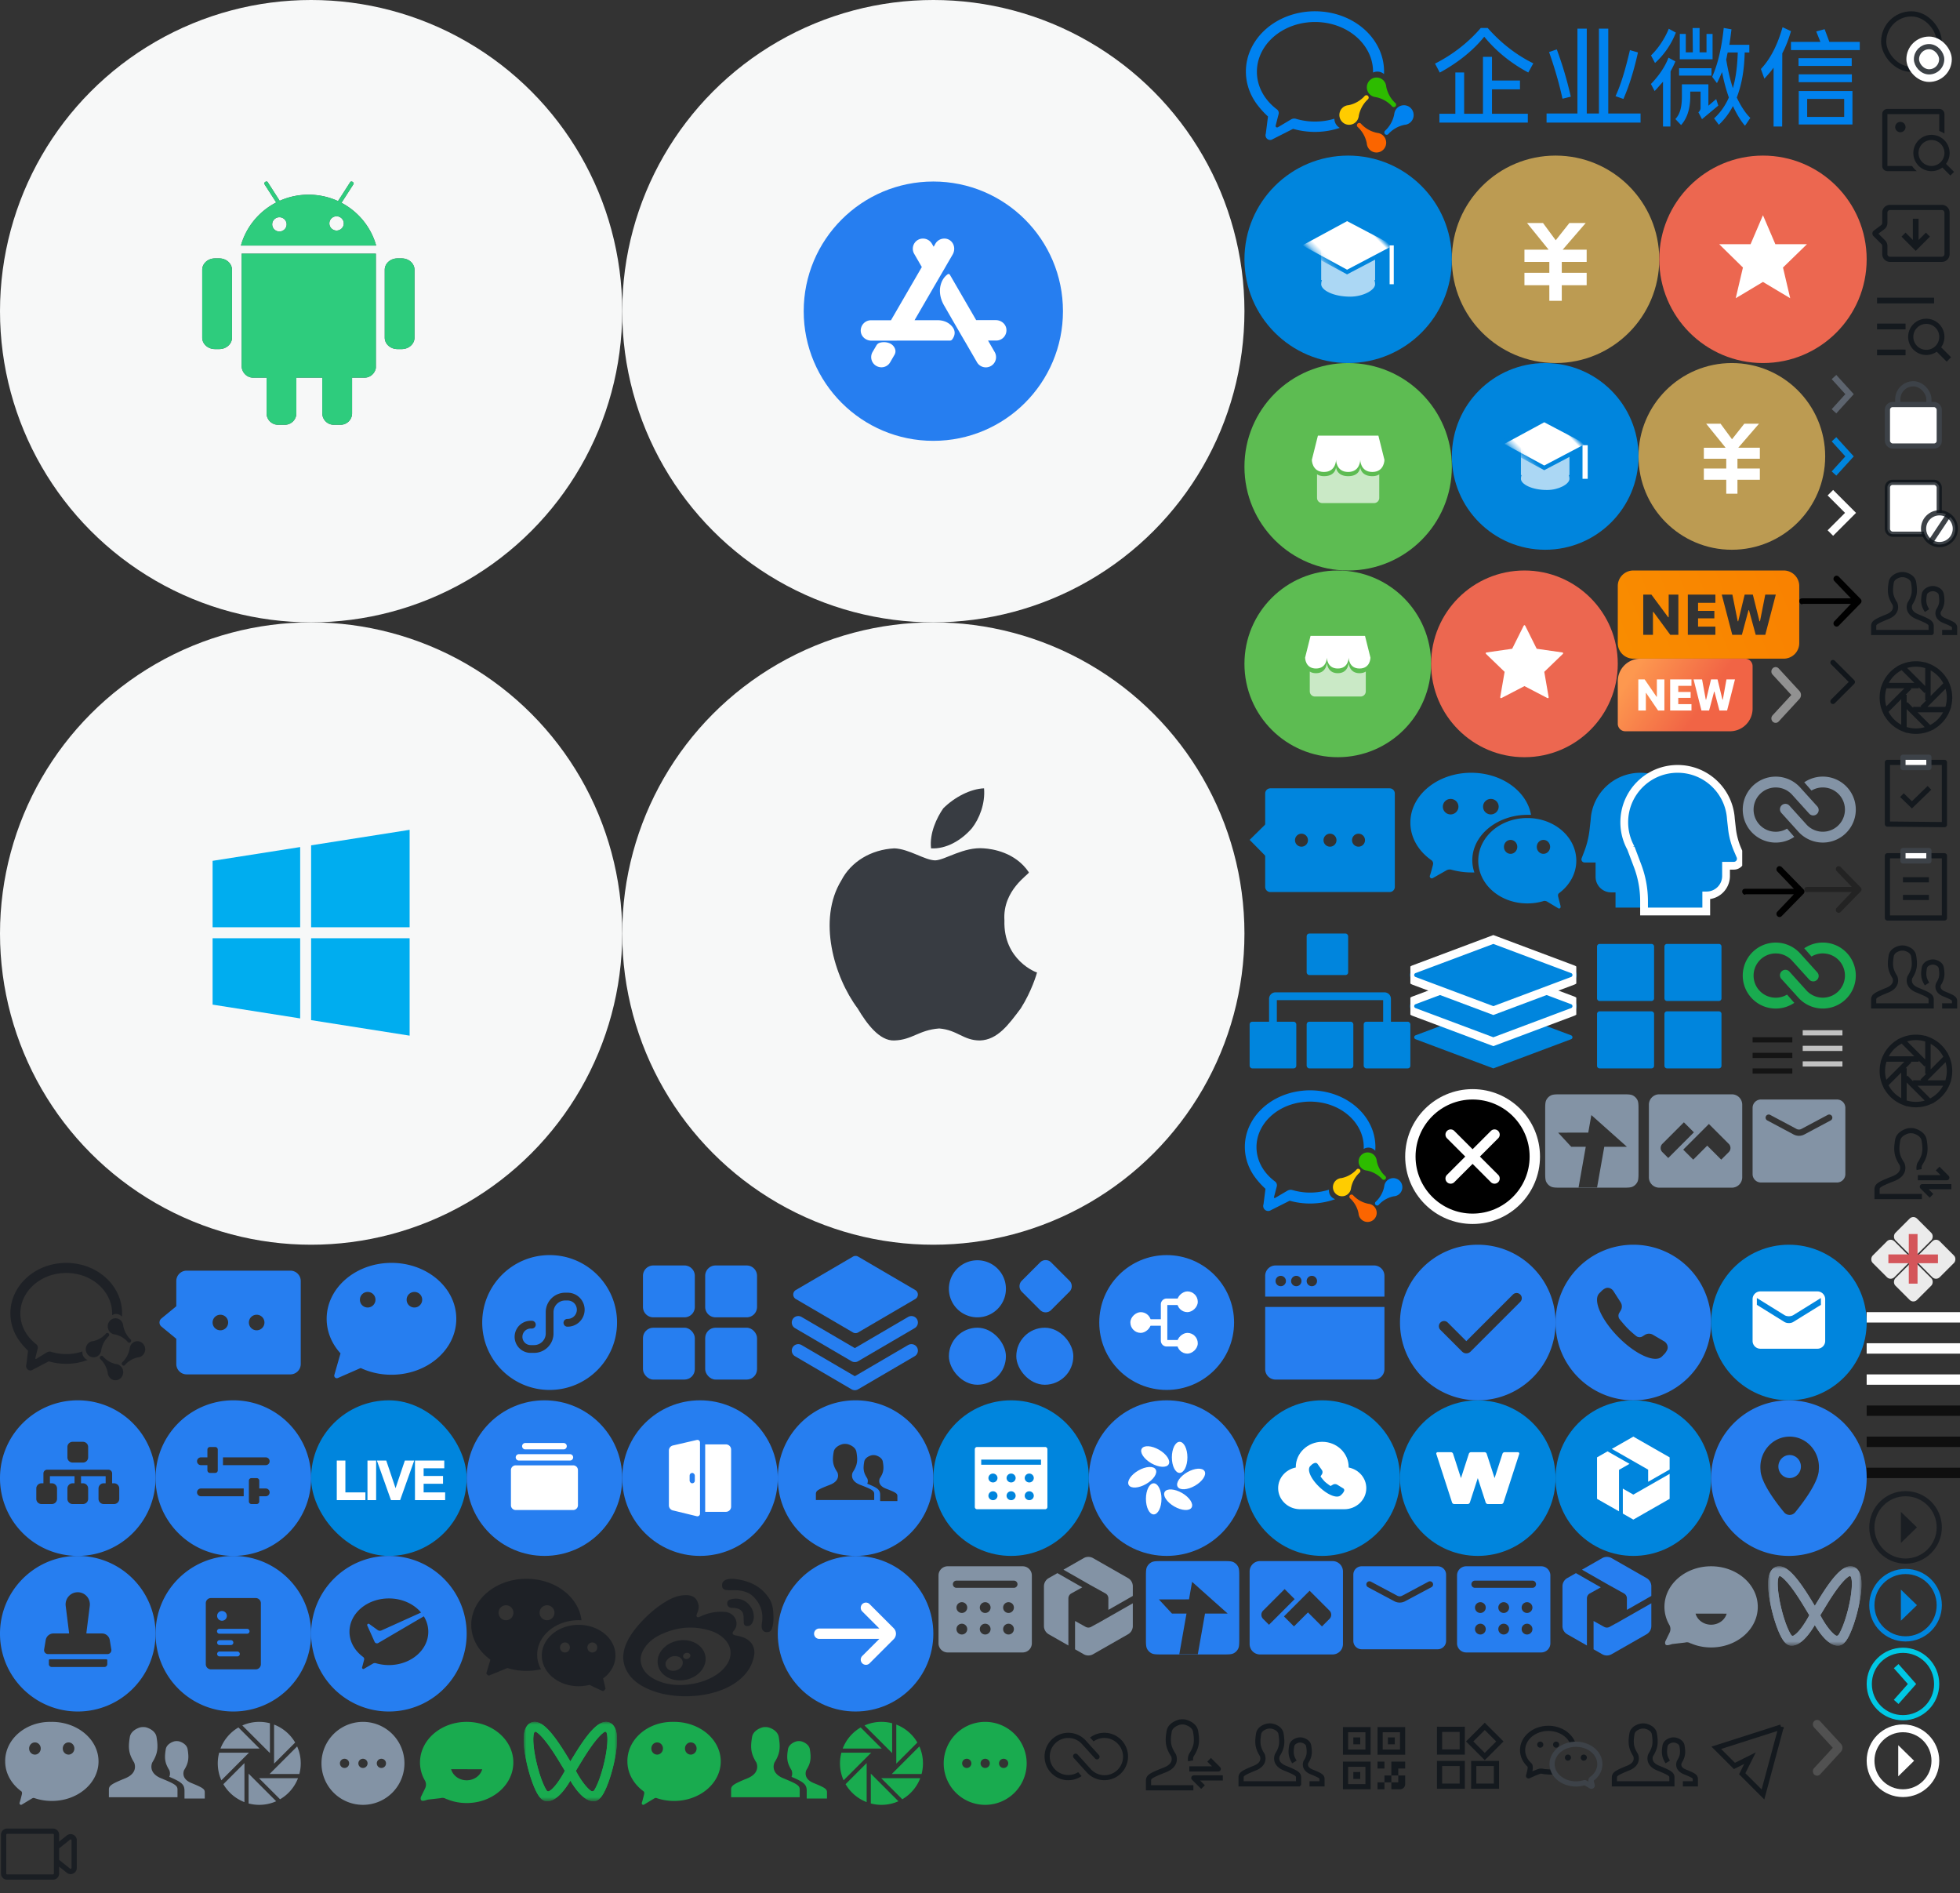 <svg width="378" height="365" xmlns="http://www.w3.org/2000/svg" xmlns:xlink="http://www.w3.org/1999/xlink"><rect width="100%" height="100%" fill="#333333" stroke="none"/><svg width="6" height="12" x="352" y="70" xmlns="http://www.w3.org/2000/svg"><path stroke="#5D646E" stroke-width="1.2" d="M1.7 2.7l3 3.3-3 3.3" fill="none"/></svg><svg width="6" height="12" x="352" y="82" xmlns="http://www.w3.org/2000/svg"><path stroke="#0085DD" stroke-width="1.2" d="M1.7 2.7l3 3.3-3 3.3" fill="none"/></svg><svg width="14" height="14" x="338" y="127" xmlns="http://www.w3.org/2000/svg"><g fill="none" fill-rule="evenodd"><path d="M0 0h14v14H0z"/><path d="M3.778 1.981a.885.885 0 00.076 1.092l3.618 3.926-3.618 3.928a.884.884 0 000 1.187.793.793 0 001.176 0l4.01-4.352c.391-.424.391-1.1 0-1.524L5.03 1.886a.793.793 0 00-1.176 0l-.076.095z" fill="#919191" fill-rule="nonzero"/></g></svg><svg width="14" height="14" x="346" y="330" xmlns="http://www.w3.org/2000/svg"><g fill="none" fill-rule="evenodd"><path d="M0 0h14v14H0z"/><path d="M3.778 1.981a.885.885 0 00.076 1.092l3.618 3.926-3.618 3.928a.884.884 0 000 1.187.793.793 0 001.176 0l4.01-4.352c.391-.424.391-1.1 0-1.524L5.03 1.886a.793.793 0 00-1.176 0l-.076.095z" fill="#555" fill-rule="nonzero" opacity=".9"/></g></svg><svg width="6" height="9" fill="none" x="352" y="127" xmlns="http://www.w3.org/2000/svg"><path d="M1.497.744l3.75 3.75-3.75 3.75" stroke="#0E1319" stroke-opacity=".9" stroke-linecap="round" stroke-linejoin="round"/></svg><svg x="360" y="287" width="15" height="15" xmlns="http://www.w3.org/2000/svg"><circle cx="7.5" cy="7.5" r="6.5" fill="none" stroke="#0b121a" stroke-opacity=".6"/><path d="M6.6 4.5l3.1 3-3.1 3v-6z" fill-rule="evenodd" clip-rule="evenodd" fill="#0b121a" fill-opacity=".6"/></svg><svg x="360" y="302" width="15" height="15" xmlns="http://www.w3.org/2000/svg"><circle cx="7.5" cy="7.5" r="6.5" fill="none" stroke="#0085dd"/><path d="M6.6 4.5l3.1 3-3.1 3v-6z" fill-rule="evenodd" clip-rule="evenodd" fill="#0085dd"/></svg><svg width="14" height="15" x="360" y="317" xmlns="http://www.w3.org/2000/svg"><g fill="none" fill-rule="evenodd" stroke="#00C8E4" transform="translate(0 .7)"><circle cx="7" cy="7" r="6.5"/><path stroke-linecap="square" stroke-width="1.2" d="M6.088 4.002l2.658 3-2.658 3"/></g></svg><svg width="20" height="20" fill="none" x="297" y="210" xmlns="http://www.w3.org/2000/svg"><path fill-rule="evenodd" clip-rule="evenodd" d="M1.218 2.092C1 2.52 1 3.08 1 4.2v11.6c0 1.12 0 1.68.218 2.108a2 2 0 00.874.874C2.52 19 3.08 19 4.2 19h11.6c1.12 0 1.68 0 2.108-.218a2 2 0 00.874-.874C19 17.48 19 16.92 19 15.8V4.2c0-1.12 0-1.68-.218-2.108a2 2 0 00-.874-.874C17.48 1 16.92 1 15.8 1H4.2c-1.12 0-1.68 0-2.108.218a2 2 0 00-.874.874zm8.09 6.29L9.903 5l6.857 6.113-.147.003h-4.216l-1.39 7.835h-3.57l1.387-7.835h-2.8L3.5 8.391l5.808-.01z" fill="#8393A5"/></svg><svg width="20" height="20" fill="none" x="317" y="210" xmlns="http://www.w3.org/2000/svg"><path fill-rule="evenodd" clip-rule="evenodd" d="M1 3a2 2 0 012-2h14a2 2 0 012 2v14a2 2 0 01-2 2H3a2 2 0 01-2-2V3zm6.75 3.397l-4.154 4.155c-.44.44-.44 1.152 0 1.59l1.137 1.138 4.95-4.95L7.75 6.397zm-.13 5.27l4.95-4.95 3.835 3.835c.44.44.44 1.152 0 1.59l-1.455 1.455-2.7-2.7-2.7 2.7-1.93-1.93z" fill="#8393A5"/></svg><svg width="20" height="20" fill="none" x="337" y="210" xmlns="http://www.w3.org/2000/svg"><path fill-rule="evenodd" clip-rule="evenodd" d="M2.609 2C1.72 2 1 2.72 1 3.609V16.39c0 .89.72 1.61 1.609 1.61H17.28c.889 0 1.609-.72 1.609-1.609V3.61c0-.889-.72-1.609-1.609-1.609H2.61zm1.786 2.968a.603.603 0 00-.568 1.064L8.904 8.74a2.21 2.21 0 002.081 0l5.077-2.708a.603.603 0 00-.568-1.064l-5.076 2.707a1.005 1.005 0 01-.947 0L4.395 4.968z" fill="#8393A5"/></svg><svg width="20" height="20" fill="none" x="180" y="300" xmlns="http://www.w3.org/2000/svg"><path fill-rule="evenodd" clip-rule="evenodd" d="M2.77 2A1.77 1.77 0 001 3.77v13.075c0 .978.793 1.77 1.77 1.77h14.46a1.77 1.77 0 001.77-1.77V3.77A1.77 1.77 0 0017.23 2H2.77zm1 3.461c0-.382.31-.692.692-.692h11.077a.692.692 0 110 1.385H4.462a.692.692 0 01-.693-.693zM14.5 11a1.038 1.038 0 100-2.077 1.038 1.038 0 000 2.077zm-9 0a1.038 1.038 0 100-2.077A1.038 1.038 0 005.5 11zm5.539-1.038a1.038 1.038 0 11-2.077 0 1.038 1.038 0 012.077 0zm3.461 5.192a1.038 1.038 0 100-2.077 1.038 1.038 0 000 2.077zm-9 0a1.038 1.038 0 100-2.077 1.038 1.038 0 000 2.077zm5.539-1.039a1.038 1.038 0 11-2.077 0 1.038 1.038 0 012.077 0z" fill="#8393A5"/></svg><svg width="20" height="20" fill="none" x="200" y="300" xmlns="http://www.w3.org/2000/svg"><path fill-rule="evenodd" clip-rule="evenodd" d="M9.001.426a1.817 1.817 0 011.802 0l6.751 3.854c.567.323.917.926.917 1.578V7.72l-4.713 2.688V8.19c0-.396-.215-.76-.56-.953L10.43 5.7a1.096 1.096 0 00-.061-.031L5.093 2.658 9 .426zM8.726 6.06L3.928 3.322 2.25 4.28a1.817 1.817 0 00-.917 1.578v7.672c0 .652.35 1.254.917 1.578l3.796 2.166V8.191c0-.396.215-.76.56-.953l2.12-1.178zm-1.395 6.488v5.46l1.67.953a1.817 1.817 0 001.802 0l6.751-3.853c.567-.324.917-.926.917-1.579V9.136l-5.202 2.966a.864.864 0 01-.072.044l-.182.101-1.38.787-.009-.015-1.194.664a1.09 1.09 0 01-1.06 0l-2.04-1.134z" fill="#8393A5"/></svg><svg width="20" height="20" fill="none" x="220" y="300" xmlns="http://www.w3.org/2000/svg"><path fill-rule="evenodd" clip-rule="evenodd" d="M1.218 2.092C1 2.52 1 3.08 1 4.2v11.6c0 1.12 0 1.68.218 2.108a2 2 0 00.874.874C2.52 19 3.08 19 4.2 19h11.6c1.12 0 1.68 0 2.108-.218a2 2 0 00.874-.874C19 17.48 19 16.92 19 15.8V4.2c0-1.12 0-1.68-.218-2.108a2 2 0 00-.874-.874C17.48 1 16.92 1 15.8 1H4.2c-1.12 0-1.68 0-2.108.218a2 2 0 00-.874.874zm8.09 6.29L9.903 5l6.857 6.113-.147.003h-4.216l-1.39 7.835h-3.57l1.387-7.835h-2.8L3.5 8.391l5.808-.01z" fill="#267EF0"/></svg><svg width="20" height="20" fill="none" x="240" y="300" xmlns="http://www.w3.org/2000/svg"><path fill-rule="evenodd" clip-rule="evenodd" d="M1 3a2 2 0 012-2h14a2 2 0 012 2v14a2 2 0 01-2 2H3a2 2 0 01-2-2V3zm6.75 3.397l-4.154 4.155c-.44.44-.44 1.152 0 1.59l1.137 1.138 4.95-4.95L7.75 6.397zm-.13 5.27l4.95-4.95 3.835 3.835c.44.44.44 1.152 0 1.59l-1.455 1.455-2.7-2.7-2.7 2.7-1.93-1.93z" fill="#267EF0"/></svg><svg width="20" height="20" fill="none" x="260" y="300" xmlns="http://www.w3.org/2000/svg"><path fill-rule="evenodd" clip-rule="evenodd" d="M2.609 2C1.72 2 1 2.72 1 3.609V16.39c0 .89.72 1.61 1.609 1.61H17.28c.889 0 1.609-.72 1.609-1.609V3.61c0-.889-.72-1.609-1.609-1.609H2.61zm1.786 2.968a.603.603 0 00-.568 1.064L8.904 8.74a2.21 2.21 0 002.081 0l5.077-2.708a.603.603 0 00-.568-1.064l-5.076 2.707a1.005 1.005 0 01-.947 0L4.395 4.968z" fill="#267EF0"/></svg><svg width="20" height="20" fill="none" x="280" y="300" xmlns="http://www.w3.org/2000/svg"><path fill-rule="evenodd" clip-rule="evenodd" d="M2.77 2A1.77 1.77 0 001 3.77v13.075c0 .978.793 1.77 1.77 1.77h14.46a1.77 1.77 0 001.77-1.77V3.77A1.77 1.77 0 0017.23 2H2.77zm1 3.461c0-.382.31-.692.692-.692h11.077a.692.692 0 110 1.385H4.462a.692.692 0 01-.693-.693zM14.5 11a1.038 1.038 0 100-2.077 1.038 1.038 0 000 2.077zm-9 0a1.038 1.038 0 100-2.077A1.038 1.038 0 005.5 11zm5.539-1.038a1.038 1.038 0 11-2.077 0 1.038 1.038 0 012.077 0zm3.461 5.192a1.038 1.038 0 100-2.077 1.038 1.038 0 000 2.077zm-9 0a1.038 1.038 0 100-2.077 1.038 1.038 0 000 2.077zm5.539-1.039a1.038 1.038 0 11-2.077 0 1.038 1.038 0 012.077 0z" fill="#267EF0"/></svg><svg width="20" height="20" fill="none" x="300" y="300" xmlns="http://www.w3.org/2000/svg"><path fill-rule="evenodd" clip-rule="evenodd" d="M9.001.426a1.817 1.817 0 011.802 0l6.751 3.854c.567.323.917.926.917 1.578V7.72l-4.713 2.688V8.19c0-.396-.215-.76-.56-.953L10.43 5.7a1.096 1.096 0 00-.061-.031L5.093 2.658 9 .426zM8.726 6.06L3.928 3.322 2.25 4.28a1.817 1.817 0 00-.917 1.578v7.672c0 .652.35 1.254.917 1.578l3.796 2.166V8.191c0-.396.215-.76.56-.953l2.12-1.178zm-1.395 6.488v5.46l1.67.953a1.817 1.817 0 001.802 0l6.751-3.853c.567-.324.917-.926.917-1.579V9.136l-5.202 2.966a.864.864 0 01-.072.044l-.182.101-1.38.787-.009-.015-1.194.664a1.09 1.09 0 01-1.06 0l-2.04-1.134z" fill="#267EF0"/></svg><svg width="120" height="120" fill="none" xmlns="http://www.w3.org/2000/svg"><g clip-path="url(#asclip0_2644_245308)"><circle cx="60" cy="60" r="60" fill="#F7F8F8"/><path fill-rule="evenodd" clip-rule="evenodd" d="M53.943 38.716a13.608 13.608 0 015.56-1.18c2.032 0 3.96.444 5.688 1.237l2.357-3.666c.083-.128.29-.143.463-.035.173.11.246.301.164.43l-2.316 3.6c3.239 1.707 5.693 4.679 6.689 8.248H46.46c1.009-3.614 3.512-6.615 6.81-8.312l-2.274-3.536c-.082-.129-.009-.32.164-.43.173-.108.38-.093.462.035l2.32 3.609zm-9.2 13.276V65.14c-.018 1.202-1.113 2.171-2.461 2.171h-.82c-1.36 0-2.462-.985-2.462-2.2V52.02c0-1.215 1.102-2.2 2.461-2.2h.82c1.35 0 2.444.97 2.462 2.172zm1.852 2.952v-6.036H72.49v22.056c-.201 1.058-1.101 1.856-2.181 1.856H67.9v6.884c0 1.215-.996 2.2-2.223 2.2H64.38a2.212 2.212 0 01-2.223-2.2V72.82h-5.002v6.884c0 1.215-.995 2.2-2.223 2.2h-1.297a2.212 2.212 0 01-2.223-2.2V72.82h-2.593c-1.228 0-2.224-1.032-2.224-2.305V54.944zM77.48 67.312c1.36 0 2.461-.985 2.461-2.2V52.02c0-1.215-1.102-2.2-2.461-2.2h-.82c-1.36 0-2.462.985-2.462 2.2v13.092c0 1.215 1.102 2.2 2.462 2.2h.82zm-24.983-24.05c0 .76.623 1.376 1.39 1.376.767 0 1.39-.616 1.39-1.375 0-.76-.623-1.375-1.39-1.375-.767 0-1.39.615-1.39 1.375zm12.412 1.192c.768 0 1.39-.615 1.39-1.375s-.622-1.375-1.39-1.375c-.767 0-1.389.616-1.389 1.375 0 .76.622 1.375 1.39 1.375z" fill="#4A535D"/><path fill-rule="evenodd" clip-rule="evenodd" d="M53.943 38.716a13.608 13.608 0 015.56-1.18c2.032 0 3.96.444 5.688 1.237l2.357-3.666c.083-.128.29-.143.463-.035.173.11.246.301.164.43l-2.316 3.6c3.239 1.707 5.693 4.679 6.689 8.248H46.46c1.009-3.614 3.512-6.615 6.81-8.312l-2.274-3.536c-.082-.129-.009-.32.164-.43.173-.108.38-.093.462.035l2.32 3.609zm-9.2 13.276V65.14c-.018 1.202-1.113 2.171-2.461 2.171h-.82c-1.36 0-2.462-.985-2.462-2.2V52.02c0-1.215 1.102-2.2 2.461-2.2h.82c1.35 0 2.444.97 2.462 2.172zm1.852 2.952v-6.036H72.49v22.056c-.201 1.058-1.101 1.856-2.181 1.856H67.9v6.884c0 1.215-.996 2.2-2.223 2.2H64.38a2.212 2.212 0 01-2.223-2.2V72.82h-5.002v6.884c0 1.215-.995 2.2-2.223 2.2h-1.297a2.212 2.212 0 01-2.223-2.2V72.82h-2.593c-1.228 0-2.224-1.032-2.224-2.305V54.944zM77.48 67.312c1.36 0 2.461-.985 2.461-2.2V52.02c0-1.215-1.102-2.2-2.461-2.2h-.82c-1.36 0-2.462.985-2.462 2.2v13.092c0 1.215 1.102 2.2 2.462 2.2h.82zm-24.983-24.05c0 .76.623 1.376 1.39 1.376.767 0 1.39-.616 1.39-1.375 0-.76-.623-1.375-1.39-1.375-.767 0-1.39.615-1.39 1.375zm12.412 1.192c.768 0 1.39-.615 1.39-1.375s-.622-1.375-1.39-1.375c-.767 0-1.389.616-1.389 1.375 0 .76.622 1.375 1.39 1.375z" fill="#2ECC7D"/></g><defs><clipPath id="asclip0_2644_245308"><path fill="#fff" d="M0 0h120v120H0z"/></clipPath></defs></svg><svg width="120" height="120" fill="none" x="120" xmlns="http://www.w3.org/2000/svg"><circle cx="60" cy="60" r="60" fill="#F7F8F8"/><circle cx="60" cy="60" r="25" fill="#267EF0"/><path d="M60.803 61.737H56.38l3.33-5.745.337-.586 2.281-3.92.44-.766.946-1.622c.417-.71.428-1.622-.045-2.293A1.854 1.854 0 0062.11 46c-.676 0-1.335.35-1.707.98l-.338.597-.35-.597A1.986 1.986 0 0058.01 46c-.338 0-.676.079-.991.26a1.966 1.966 0 00-.71 2.686l1.47 2.54-5.948 10.262h-3.863a1.985 1.985 0 00-1.944 2.293c.147.968 1.054 1.644 2.034 1.644h1.492l4.551-.011h9.085a.55.55 0 00.44-.208c.518-.693.9-1.769-.367-2.879-.67-.591-1.565-.85-2.455-.85z" fill="#fff"/><path d="M72.047 61.724h-3.785L63.2 52.988c-.09-.152-.293-.203-.434-.101-.71.512-1.126 1.228-1.34 2.016-.36 1.33-.062 2.754.625 3.948l1.087 1.887.574 1.003 2.282 3.931.236.395 2.191 3.785a1.967 1.967 0 002.698.71 1.964 1.964 0 00.71-2.688l-1.279-2.213h1.594c1.183 0 2.123-1.07 1.932-2.304-.158-.963-1.053-1.633-2.028-1.633zm-20.49 4.46a2.858 2.858 0 00-1.87-.1 1.126 1.126 0 00-.67.529l-.733 1.25a1.959 1.959 0 00.71 2.687c.315.18.665.27 1.002.27a1.93 1.93 0 001.685-.98l.833-1.436c.203-.355.242-.783.09-1.16a1.852 1.852 0 00-1.047-1.06z" fill="#fff"/></svg><svg width="120" height="120" fill="none" y="120" xmlns="http://www.w3.org/2000/svg"><circle cx="60" cy="60" r="60" fill="#F7F8F8"/><path d="M57.89 58.788V43.325L41 45.981v12.806h16.89zM60 60.902v15.794l19 2.994V60.902H60zm0-2.114h19V40l-19 2.99v15.798zm-2.11 2.114H41v12.805l16.89 2.658V60.902z" fill="#00ADEF"/></svg><svg width="120" height="120" fill="none" x="120" y="120" xmlns="http://www.w3.org/2000/svg"><circle cx="60" cy="60" r="60" fill="#F7F8F8"/><path fill-rule="evenodd" clip-rule="evenodd" d="M67.42 39.717c1.451-1.832 2.617-4.785 2.36-7.717-2.582.099-5.668 1.67-7.863 3.858-1.26 1.81-2.69 4.807-2.358 7.717 2.88.158 5.774-1.474 7.862-3.858zM80 67.497c-.062.277-1.03 3.618-3.145 6.946-2.316 3.072-4.442 6.06-7.862 6.173-3.241-.004-4.298-2.013-7.862-2.315-3.972.302-5.156 2.201-8.648 2.315-2.856.127-5.338-3.241-7.076-6.173-4.545-6.06-7.792-17.139-3.145-24.694 1.852-3.585 5.704-5.946 10.22-6.174 2.84.105 5.848 2.285 7.863 2.316 1.878-.031 5.517-2.67 9.434-2.316 1.529.109 6.025.707 8.649 4.63.044.39-5.107 3.401-4.718 9.26-.255 7.67 6.22 10.098 6.29 10.032z" fill="#0E131A" fill-opacity=".82"/></svg><svg width="120" height="30" x="240" xmlns="http://www.w3.org/2000/svg"><defs><path d="M.445.694a.453.453 0 00.062.691 5.807 5.807 0 011.71 3.104 2.01 2.01 0 00.063.384 1.9 1.9 0 00.482.837 1.86 1.86 0 002.648 0c.73-.738.73-1.934 0-2.672a1.853 1.853 0 00-1.015-.528c-.037-.007-.075-.011-.113-.017A5.716 5.716 0 011.26.883a3.968 3.968 0 01-.18-.189.441.441 0 00-.634 0z" id="a"/><path d="M2.479 1.447a1.892 1.892 0 00-.537 1.139A5.83 5.83 0 01.158 5.82a.455.455 0 000 .64.444.444 0 00.598.031c.012-.01.025-.02.035-.031a.465.465 0 00.052-.063A5.728 5.728 0 013.918 4.67a1.828 1.828 0 00.38-.064 1.85 1.85 0 00.83-.486 1.902 1.902 0 000-2.673 1.859 1.859 0 00-2.65 0z" id="b"/><path d="M.916.78a1.903 1.903 0 000 2.674 1.87 1.87 0 001.015.526c.038.006.075.012.113.016a5.734 5.734 0 013.204 1.801.446.446 0 00.633 0 .456.456 0 00-.062-.692c-.044-.042-.088-.083-.13-.126A5.83 5.83 0 014.108 2a1.495 1.495 0 00-.021-.183A1.89 1.89 0 003.565.78a1.86 1.86 0 00-2.649 0z" id="c"/><path d="M5.57.934c-.012.01-.025.02-.035.031a.564.564 0 00-.053.064c-.04.044-.083.087-.124.13a5.733 5.733 0 01-2.95 1.597 1.856 1.856 0 00-1.21.55 1.902 1.902 0 000 2.672 1.86 1.86 0 002.648 0 1.88 1.88 0 00.5-.911c.01-.037.016-.075.023-.113.006-.038.01-.075.015-.115a5.828 5.828 0 011.784-3.234.454.454 0 000-.64.449.449 0 00-.599-.031z" id="d"/></defs><g fill="none" fill-rule="evenodd"><path d="M36.755 12.264c3.378-1.705 6.424-4.075 8.823-6.866h1.341c2.512 2.872 5.546 5.225 8.79 6.814l-.966 1.767c-3.258-1.731-6.068-3.992-8.352-6.724l-.144-.17-.14.171c-2.131 2.581-4.968 4.848-8.433 6.74l-.92-1.732zm.842 11.376v-1.703h3.078V13.97h1.694v7.967H46v-10.98h1.74v4.567h5.4v1.704h-5.4v4.709h6.912v1.703H37.597zm21.152-13.605c1.095 3.106 1.943 6.053 2.588 8.998l1.604-.392a72.12 72.12 0 00-2.7-9.114l-1.492.508zm12.814 8.507l1.522.539c1.098-2.479 2.017-5.418 2.808-8.972l-1.549-.443c-.963 4.097-1.803 6.779-2.78 8.876zM58.264 23.64h18.13v-1.757h-6.229V5.523h-1.8v16.36H66.02V5.523h-1.8v16.36h-5.956v1.757zm25.692-12.212h6.326v-4.89H89.11v3.555h-1.335V5.408l-1.345-.01.046 4.695h-1.36V6.538h-1.159v4.89zm-5.549-.742l.775 1.46a15.533 15.533 0 004.02-5.86l-1.369-.74c-.744 1.865-2.065 3.847-3.426 5.14zM94.2 17l-.193-.624c-.385-1.241-.773-2.965-1.093-4.856l-.008-.041.012-.04c.063-.234.093-.403.125-.582.03-.171.062-.35.124-.594l.034-.141h1.94l-.007.193c-.089 2.416-.34 4.395-.77 6.053L94.2 17zm-11.092 5.957l1.104 1.154c1.136-1.268 1.73-3.057 1.767-5.322v-1.125h1.986v3.259a1.209 1.209 0 01-.42.727l.7 1.326 3.14-2.616-.406-1.26-1.503 1.281v-4.118h-5.112v2.529c-.023 1.98-.4 3.24-1.256 4.165zm-2.383 1.434h1.425l.033-10.633c.398-.73.7-1.36.921-1.92l-1.326-.718c-.63 1.686-1.824 3.477-3.387 5.078l.716 1.35c.287-.283.58-.62.864-.945.148-.17.293-.336.43-.488l.324-.356v8.632zm3.1-9.815h6.252v-1.422h-6.252v1.422zm10.385 5.88l.157.326c.69 1.438 1.49 2.71 2.173 3.462l1.021-1.513c-.848-.797-1.802-2.22-2.577-3.856l-.035-.072.028-.074c.933-2.48 1.394-5.08 1.495-8.426l.006-.181h.892v-1.48h-3.85l.037-.216c.103-.63.197-1.385.287-2.115l.083-.654-1.492-.269c-.38 3.61-1.052 6.595-2 8.879l-.226.542.917 1.215c.227-.435.463-.938.747-1.59l.231-.535.121.57a34.226 34.226 0 001.172 4.26l.025.07-.03.068c-.664 1.519-1.66 2.915-2.816 3.953l.918 1.244a13.677 13.677 0 002.543-3.291l.173-.316zm12.647-7.742h10.26v-1.5h-10.26v1.5zm.031 3.127h10.259l-.003-1.505h-10.243l-.013 1.505zm1.638 6.695h7.14v-3.46h-7.14v3.46zm-1.623 1.462h10.354v-6.446h-10.354v6.446zm-1.502-14.342h13.268v-1.58h-5.86l-.917-2.448-1.617.44.806 2.008h-5.68v1.58zm-3.354 14.735h1.657l.022-14.108c.649-1.237 1.184-2.6 1.68-4.276l-1.624-.763c-.997 3.495-2.366 6.137-4.18 8.064l.672 1.862c.118-.133.239-.268.362-.403.37-.41.753-.835 1.077-1.27l.334-.451V24.39z" fill="#0082EF"/><use fill="#FB6500" xlink:href="#a" transform="translate(21.378 23.14)"/><use fill="#0082EF" xlink:href="#b" transform="translate(26.955 19.399)"/><use fill="#2DBC00" xlink:href="#c" transform="translate(23.237 14.721)"/><use fill="#FC0" xlink:href="#d" transform="translate(17.66 17.528)"/><path d="M13.604 2.172c-.546 0-1.112.032-1.68.094-3.33.366-6.357 1.804-8.522 4.048a11.47 11.47 0 00-2.065 2.938 10.325 10.325 0 00-1.058 4.55c0 2.03.613 4.034 1.771 5.793.605.918 1.585 2.048 2.438 2.812l.047.042v.064l-.418 3.27c-.012.034-.025.067-.032.101-.008.031-.01.064-.012.097l-.008.059c-.002.014-.004.027-.004.04 0 .018.003.033.005.049l.006.045a.895.895 0 00.886.812.878.878 0 00.443-.122l.071-.042 3.908-1.98.053.014c.778.226 1.593.384 2.49.484a15.084 15.084 0 006.465-.686 2.035 2.035 0 01-1.041-1.768c-.734.224-1.487.38-2.242.467a13.232 13.232 0 01-2.937.008l-.186-.024-.11-.016a12.597 12.597 0 01-1.925-.408 1.17 1.17 0 00-.921.097.8.8 0 00-.075.038l-2.466 1.467c-.252.147-.476-.012-.476-.242l.372-1.475.193-.74a.866.866 0 00-.305-.965 11.008 11.008 0 01-1.002-.85 9.906 9.906 0 01-1.42-1.695c-.945-1.435-1.444-3.062-1.444-4.707 0-1.279.29-2.52.86-3.692a9.461 9.461 0 011.702-2.42c1.822-1.887 4.38-3.098 7.204-3.407a12.831 12.831 0 012.936.006c2.81.323 5.354 1.54 7.161 3.426a9.44 9.44 0 011.694 2.425 8.367 8.367 0 01.843 3.809c.7-.321 1.522-.21 2.114.29a10.325 10.325 0 00-1.029-4.99 11.46 11.46 0 00-2.055-2.945c-2.148-2.242-5.157-3.688-8.474-4.068a15.44 15.44 0 00-1.755-.103" fill="#0082F0"/></g></svg><svg width="14" height="15" fill="none" x="360" y="332" xmlns="http://www.w3.org/2000/svg"><circle cx="7" cy="7.5" r="6.25" stroke="#FFF" stroke-width="1.5"/><path fill-rule="evenodd" clip-rule="evenodd" d="M6.088 4.502l3.058 3-3.058 3v-6z" fill="#FFF"/></svg><svg width="32" height="32" x="240" y="146" xmlns="http://www.w3.org/2000/svg"><g fill="#0085DD" fill-rule="evenodd"><path d="M5 6h23a1 1 0 011 1v18a1 1 0 01-1 1H5a1 1 0 01-1-1V7a1 1 0 011-1zm6 11.25a1.25 1.25 0 100-2.5 1.25 1.25 0 000 2.5zm5.5 0a1.25 1.25 0 100-2.5 1.25 1.25 0 000 2.5zm5.5 0a1.25 1.25 0 100-2.5 1.25 1.25 0 000 2.5z"/><path d="M5 12l-4 3.939L5 20z"/></g></svg><svg width="32" height="32" x="272" y="146" xmlns="http://www.w3.org/2000/svg"><g fill="#0085DD" fill-rule="evenodd"><path d="M25.666 18.632c-.714 0-1.285-.596-1.285-1.342 0-.746.571-1.343 1.285-1.343s1.285.597 1.285 1.343c0 .708-.57 1.342-1.285 1.342m-6.333 0c-.714 0-1.285-.596-1.285-1.342 0-.746.57-1.343 1.285-1.343.714 0 1.285.597 1.285 1.343 0 .708-.571 1.342-1.285 1.342m9.398 7.537C30.735 24.662 32 22.42 32 19.959c0-4.557-4.218-8.232-9.455-8.232-5.236 0-9.454 3.675-9.454 8.231 0 4.557 4.218 8.232 9.454 8.232 1.09 0 2.11-.147 3.093-.441.07-.037.176-.037.282-.037.175 0 .351.073.492.147l2.073 1.25c.07.036.106.073.176.073a.322.322 0 00.316-.33c0-.074-.035-.148-.035-.258 0-.037-.281-1.029-.422-1.654-.035-.073-.035-.147-.035-.22a.527.527 0 01.246-.551"/><path d="M15.515 11.033a1.494 1.494 0 110-2.989c.845 0 1.514.66 1.514 1.495 0 .8-.669 1.494-1.514 1.494m-7.757 0a1.494 1.494 0 110-2.989c.844 0 1.513.66 1.513 1.495 0 .8-.669 1.494-1.513 1.494M11.728 3C5.264 3 0 7.287 0 12.61c0 2.894 1.561 5.502 4.066 7.253a.806.806 0 01.327.643c0 .071-.036.178-.036.25-.182.714-.508 1.893-.545 1.929-.036.107-.072.178-.072.286a.4.4 0 00.399.393c.073 0 .145-.036.218-.072l2.578-1.465c.181-.107.399-.178.617-.178.109 0 .218 0 .327.036 1.198.321 2.505.535 3.812.535h.653a7.31 7.31 0 01-.399-2.357c0-4.823 4.792-8.753 10.674-8.753h.654C22.438 6.5 17.573 3 11.727 3"/></g></svg><svg width="32" height="32" x="304" y="146" xmlns="http://www.w3.org/2000/svg"><g fill="#0085DD" fill-rule="evenodd"><path d="M20.769 17.281a9.566 9.566 0 001.21-4.671A9.61 9.61 0 0012.368 3C7.234 3 3.04 7.027 2.773 12.095H2.77l-.21 1.869a17.18 17.18 0 01-1.047 4.267l-.483 1.25a.6.6 0 00.56.816h2.13v2.766a3 3 0 003 3h.844V29h10.57v-1.093a20 20 0 011.29-7.064l1.345-3.562z"/><path d="M10.519 17.497a10.248 10.248 0 01-1.269-4.955c0-5.684 4.608-10.292 10.292-10.292 5.454 0 9.949 4.253 10.274 9.667l.208 1.852a14.31 14.31 0 001.078 4.058l.523 1.215a1.35 1.35 0 01-1.24 1.884H28.88V22.9a3.75 3.75 0 01-3.75 3.75h-.067v3.099H13.067v-1.992c0-2.323-.42-4.626-1.24-6.8l-1.308-3.461z" stroke="#FFF" stroke-width="1.5"/></g></svg><svg width="32" height="32" x="240" y="178" xmlns="http://www.w3.org/2000/svg"><g fill="none" fill-rule="evenodd"><rect fill="#0085DD" x="1" y="19" width="9" height="9" rx=".5"/><rect fill="#0085DD" x="12" y="19" width="9" height="9" rx=".5"/><rect fill="#0085DD" x="12" y="2" width="8" height="8" rx=".5"/><rect fill="#0085DD" x="23" y="19" width="9" height="9" rx=".5"/><path d="M5.5 20.15v-5.564a.5.5 0 01.5-.5h21a.5.5 0 01.5.5v5.596" stroke="#0085DD" stroke-width="1.5"/></g></svg><svg width="32" height="32" x="272" y="178" xmlns="http://www.w3.org/2000/svg"><g fill="#0085DD" fill-rule="evenodd"><path d="M16 16l15.001 5.625a.4.4 0 010 .75L16 28 .999 22.375a.4.4 0 010-.75L16 16z"/><path d="M16 9.146l15.282 5.73a1.2 1.2 0 010 2.248L16 22.854.718 17.124a1.2 1.2 0 010-2.248L16 9.146z" stroke="#FFF" stroke-width="1.6"/><path d="M16 3.146l15.282 5.73a1.2 1.2 0 010 2.248L16 16.854.718 11.124a1.2 1.2 0 010-2.248L16 3.146z" stroke="#FFF" stroke-width="1.6"/></g></svg><svg width="32" height="32" x="304" y="178" xmlns="http://www.w3.org/2000/svg"><path d="M4.5 4h10a.5.5 0 01.5.5v10a.5.5 0 01-.5.5h-10a.5.5 0 01-.5-.5v-10a.5.5 0 01.5-.5zm13 0h10a.5.5 0 01.5.5v10a.5.5 0 01-.5.5h-10a.5.5 0 01-.5-.5v-10a.5.5 0 01.5-.5zm0 13h10a.5.5 0 01.5.5v10a.5.5 0 01-.5.5h-10a.5.5 0 01-.5-.5v-10a.5.5 0 01.5-.5zm-13 0h10a.5.5 0 01.5.5v10a.5.5 0 01-.5.5h-10a.5.5 0 01-.5-.5v-10a.5.5 0 01.5-.5z" fill="#0085DD" fill-rule="evenodd"/></svg><svg width="11" height="11" x="348" y="166" xmlns="http://www.w3.org/2000/svg"><path d="M.55 5.98h8.58L6.215 9.044a.552.552 0 000 .787c.22.225.55.225.77 0l3.85-3.937a.552.552 0 000-.788L6.985 1.17A.587.587 0 006.6 1a.494.494 0 00-.385.169.552.552 0 000 .787l2.915 3.05H.55c-.33 0-.55.156-.55.494 0 .338.275.563.55.563V5.98z" fill="#232323" fill-rule="evenodd"/></svg><svg width="18" height="18" fill="none" x="238" y="330" xmlns="http://www.w3.org/2000/svg"><path clip-rule="evenodd" d="M12.438 13.95v-1.23c0-.641-.427-.905-2.653-1.81C7.56 10.005 8.36 8.383 8.36 8.383c.88-1.405.986-2.324.692-4.08C8.864 3.172 7.49 2.84 7.22 2.811a2.484 2.484 0 00-.653 0c-.261.028-1.644.361-1.832 1.49-.293 1.757-.187 2.676.693 4.081 0 0 .8 1.622-1.426 2.527S1.35 12.083 1.35 12.72v1.23h11.087z" stroke="#0D131A" stroke-opacity=".8"/><path d="M14.553 13.95h2.402v-.932c0-.486-.323-.686-2.01-1.373-1.687-.686-1.081-1.915-1.081-1.915.667-1.065.747-1.762.525-3.094-.143-.856-1.185-1.108-1.39-1.13a1.883 1.883 0 00-.494 0c-.198.022-1.246.274-1.39 1.13-.221 1.332-.14 2.029.526 3.094" stroke="#0D131A" stroke-opacity=".8"/></svg><svg width="18" height="18" fill="none" x="256" y="330" xmlns="http://www.w3.org/2000/svg"><path fill-rule="evenodd" clip-rule="evenodd" d="M7.333 4H4v3.333h3.333V4zM4 3H3v5.333h5.333V3H4zm1 2h1.333v1.333H5V5zm1.333 6.667H5V13h1.333v-1.333zM11.667 5H13v1.333h-1.333V5zM4 10.667h3.333V14H4v-3.333zm-1-1h5.333V15H3V9.667zM14 4h-3.333v3.333H14V4zm-3.333-1h-1v5.333H15V3h-4.333zM11 9.667H9.667V11H11V9.667zm1.333 0H15V11h-1.333v1.333h-1.334V9.667zm0 4v-1.334H11v1.334H9.667V15H11v-1.333h1.333zm0 0V15H14a1 1 0 001-1v-1.667h-1.333v1.334h-1.334z" fill="#0D131A" fill-opacity=".8"/></svg><svg width="18" height="18" fill="none" x="274" y="330" xmlns="http://www.w3.org/2000/svg"><path d="M9.436 5.775l-.354-.353-.354.353.354.354.354-.354zm2.91-2.907l.353-.354-.353-.353-.353.353.353.354zm0 5.815l-.353.354.353.353.353-.353-.353-.354zm2.91-2.908l.354.354.354-.354-.354-.353-.354.353zm-7.25-2.338h.5v-.5h-.5v.5zm-4.38 0v-.5h-.499v.5h.5zm4.38 4.374v.5h.5v-.5h-.5zm-4.38 0h-.499v.5h.5v-.5zm.001 2.211v-.5h-.5v.5h.5zm4.378 0h.5v-.5h-.5v.5zm-4.378 4.374h-.5v.5h.5v-.5zm4.378 0v.5h.5v-.5h-.5zm2.214-4.374v-.5h-.5v.5h.5zm4.378 0h.5v-.5h-.5v.5zm-4.378 4.374h-.5v.5h.5v-.5zm4.378 0v.5h.5v-.5h-.5zM9.789 6.13l2.91-2.907-.706-.708-2.91 2.908.706.707zm2.91 2.2L9.79 5.422l-.707.707 2.91 2.908.707-.708zm2.204-2.907l-2.91 2.907.706.708 2.91-2.908-.706-.707zm-2.91-2.2l2.91 2.907.707-.707-2.91-2.908-.707.708zm-3.988-.285H3.627v1h4.378v-1zm.5 4.874V3.437h-1v4.374h1zm-4.878.5h4.378v-1H3.627v1zm-.5-4.874v4.374h1V3.437h-1zm.5 7.085h4.378v-1H3.627v1zm.5 3.874v-4.374h-1v4.374h1zm3.878-.5H3.627v1h4.378v-1zm-.5-3.874v4.374h1v-4.374h-1zm2.714.5h4.378v-1h-4.378v1zm.5 3.874v-4.374h-1v4.374h1zm3.878-.5h-4.378v1h4.378v-1zm-.5-3.874v4.374h1v-4.374h-1z" fill="#0D131A" fill-opacity=".8"/></svg><svg height="40" width="40" x="240" y="30" xmlns="http://www.w3.org/2000/svg"><mask id="e" fill="#fff"><path d="M0 0h19.76v10.64H0z" fill-rule="evenodd"/></mask><g fill="none" fill-rule="evenodd"><circle cx="20" cy="20" fill="#0085dd" r="20"/><g fill="#fff"><path d="M25.2 17.6V24h-.14c.091.251.14.518.14.8 0 1.146-2.328 2.4-4.8 2.4-3.272 0-5.6-1.254-5.6-2.4 0-.281.049-.548.142-.8H14.8v-6.4z" opacity=".67"/><path d="M6.206 1.789l10.53-3.269-3.268 10.53-10.331 3.07z" mask="url(#e)" stroke="#0085dd" stroke-width=".8" transform="rotate(45 .451 23.391)"/><path d="M28 17.32h.8v7.48H28z"/></g></g></svg><svg width="18" height="18" fill="none" x="292" y="330" xmlns="http://www.w3.org/2000/svg"><path d="M11.228 5.897C10.498 4.346 8.705 3.25 6.61 3.25c-2.744 0-4.969 1.88-4.969 4.2 0 1.117.516 2.132 1.356 2.885.365.325-.21 2.08-.21 2.08s2.106-1.01 2.449-.927c.32.078.935.151 1.576.177.23.01.708 0 .834 0" stroke="#0D131A" stroke-opacity=".8" stroke-linecap="round" stroke-linejoin="round"/><path clip-rule="evenodd" d="M16.54 10.143c0-2.116-2.061-3.828-4.605-3.828-2.543 0-4.605 1.712-4.605 3.828 0 2.108 2.062 3.82 4.605 3.828a5.723 5.723 0 001.51-.22c.036-.01.033-.01.126-.028.093-.018.173.027.243.064l.995.589c.046.024.073.037.11.037.081 0 .15-.069.148-.148.002-.043-.012-.078-.023-.114-.01-.037-.134-.486-.198-.769a.504.504 0 01-.014-.14c0-.075.04-.157.124-.228.964-.685 1.585-1.723 1.585-2.87z" stroke="#3D4248" stroke-linejoin="round"/><path fill-rule="evenodd" clip-rule="evenodd" d="M9.798 8.874c0 .343.264.607.572.607a.597.597 0 00.607-.607c0-.307-.263-.571-.607-.571a.582.582 0 00-.572.571zm3.058 0c0 .343.264.607.572.607a.597.597 0 00.607-.607c0-.307-.264-.571-.607-.571a.582.582 0 00-.572.571zM4.46 6.375c0 .343.265.606.573.606a.597.597 0 00.607-.606c0-.308-.264-.572-.607-.572a.582.582 0 00-.572.572zm3.059 0c0 .343.264.606.571.606a.597.597 0 00.608-.606c0-.308-.264-.572-.608-.572a.582.582 0 00-.571.572z" fill="#0D131A" fill-opacity=".8"/></svg><svg width="18" height="18" fill="none" x="310" y="330" xmlns="http://www.w3.org/2000/svg"><path clip-rule="evenodd" d="M12.438 13.95v-1.23c0-.641-.427-.905-2.652-1.81C7.56 10.005 8.36 8.383 8.36 8.383c.88-1.405.986-2.324.693-4.08-.189-1.13-1.564-1.463-1.833-1.491a2.484 2.484 0 00-.652 0c-.262.028-1.645.361-1.833 1.49-.293 1.757-.187 2.676.693 4.081 0 0 .8 1.622-1.426 2.527S1.35 12.083 1.35 12.72v1.23h11.088z" stroke="#0D131A" stroke-opacity=".8"/><path d="M14.553 13.95h2.402v-.932c0-.486-.323-.686-2.01-1.373-1.687-.686-1.081-1.915-1.081-1.915.667-1.065.748-1.762.525-3.094-.143-.856-1.185-1.108-1.39-1.13a1.883 1.883 0 00-.494 0c-.198.022-1.246.274-1.389 1.13-.222 1.332-.141 2.029.525 3.094" stroke="#0D131A" stroke-opacity=".8"/></svg><svg width="18" height="18" fill="none" x="328" y="330" xmlns="http://www.w3.org/2000/svg"><path d="M15.5 3L3 7l3.5 3.5 3-1.5L8 12l4 4 3.5-13z" stroke="#0D131A" stroke-opacity=".8"/></svg><svg width="18" height="18" fill="none" x="360" xmlns="http://www.w3.org/2000/svg"><rect x="3.281" y="2.676" width="10.703" height="10.692" rx="5.346" stroke="#0D131A" stroke-opacity=".8"/><rect x="7.66" y="7.05" width="8.757" height="8.748" rx="4.374" fill="#fff"/><rect x="9.605" y="8.994" width="4.865" height="4.86" rx="2.43" fill="#fff" stroke="#0D131A" stroke-opacity=".8"/></svg><svg width="19" height="18" fill="none" x="200" y="330" xmlns="http://www.w3.org/2000/svg"><path fill-rule="evenodd" clip-rule="evenodd" d="M15.67 6.326a3.571 3.571 0 00-4.768-.556l-.225-.257a4.874 4.874 0 00-.471-.472 4.571 4.571 0 11-.667 6.642l-2.46-2.72a.5.5 0 11.742-.67l2.463 2.723.006.006a3.571 3.571 0 105.38-4.696zM3.677 5.987a3.571 3.571 0 004.254 5.71l.664.761a4.572 4.572 0 11.87-6.79l2.46 2.72a.5.5 0 11-.74.672L8.72 6.336l-.006-.006a3.571 3.571 0 00-5.038-.343z" fill="#0D131A" fill-opacity=".8"/></svg><svg width="18" height="18" fill="none" x="360" y="18" xmlns="http://www.w3.org/2000/svg"><path fill-rule="evenodd" clip-rule="evenodd" d="M14 4H4v10h4.758c.253.378.561.715.913 1H4a1 1 0 01-1-1V4a1 1 0 011-1h10a1 1 0 011 1v3.758a4.485 4.485 0 00-1-.502V4zm1 7.5a2.5 2.5 0 11-5 0 2.5 2.5 0 015 0zm1 0c0 .786-.26 1.512-.697 2.096l1.55 1.55-.707.708-1.55-1.55A3.5 3.5 0 1116 11.5zm-9.5-4a1 1 0 100-2 1 1 0 000 2z" fill="#0D131A" fill-opacity=".8"/></svg><svg width="19" height="18" fill="none" x="219" y="330" xmlns="http://www.w3.org/2000/svg"><path d="M11.153 14.71H2.5v-1.39c0-.72.502-1.022 3.124-2.045s1.68-2.854 1.68-2.854c-1.036-1.588-1.162-2.626-.816-4.61.222-1.277 1.85-1.754 2.159-1.787a3.05 3.05 0 01.768 0c.317.033 1.937.51 2.16 1.786.345 1.985.219 3.023-.817 4.61 0 0-.249.485-.135 1.094" stroke="#0D131A" stroke-opacity=".8"/><path d="M16.83 12.809h-5.59l1.766 1.765m-2.643-3.499h5.591L14.187 9.31" stroke="#0D131A" stroke-opacity=".8" stroke-linejoin="round"/></svg><svg width="40" height="40" x="280" y="30" xmlns="http://www.w3.org/2000/svg"><g fill="none" fill-rule="evenodd"><circle fill="#BC9B52" cx="20" cy="20" r="20"/><path d="M17.582 13l2.452 3.327L22.665 13h3.15l-4.443 5.143H26V20.5l-4.801-.001v2.097H26V25h-4.801l.001 3h-2.4l-.001-3H14v-2.404h4.799v-2.097L14 20.5v-2.357h4.6l.033-.044L14.5 13h3.082z" fill="#FFF"/></g></svg><svg width="18" height="18" fill="none" x="360" y="36" xmlns="http://www.w3.org/2000/svg"><path d="M9.46 11.521l-.353.354.354.354.353-.354-.353-.354zm1.965-1.964l.354-.354-.354-.353-.353.353.353.354zm-3.929 0l.354-.354-.354-.353-.353.353.353.354zm-.07.07l-.354-.353-.354.353.354.354.353-.354zm2 2l-.354.354.353-.354zm.035.036l-.354.353.354.354.353-.354-.353-.353zm.035-.036l.354.354-.354-.354zm2-2l.354.354.353-.354-.353-.353-.354.353zM9.511 6.671h.5v-.5h-.5v.5zm0 4.592v.5h.5v-.5h-.5zm-.1-4.592v-.5h-.5v.5h.5zm0 4.592h-.5v.5h.5v-.5zm.403.612L11.78 9.91l-.707-.707-1.965 1.965.707.707zM7.143 9.91l1.964 1.965.707-.707L7.85 9.203l-.707.707zm.636.071l.07-.07-.706-.708-.071.07.707.708zm2 1.293l-2-2-.707.707 2 2 .707-.707zm.035.035l-.035-.035-.707.707.035.035.707-.707zm-.671-.035l-.036.035.707.707.036-.035-.707-.707zm2-2l-2 2 .707.707 2-2-.707-.707zm-.071.636l.07.071.708-.707-.071-.07-.707.706zM9.01 6.671v4.592h1V6.671h-1zm.4.5h.1v-1h-.1v1zm.5 4.092V6.671h-1v4.592h1zm-.4-.5h-.1v1h.1v-1z" fill="#0D131A" fill-opacity=".8"/><path d="M3.5 5a1 1 0 011-1h10a1 1 0 011 1v8a1 1 0 01-1 1h-10a1 1 0 01-1-1v-1.586a1 1 0 00-.293-.707L1.663 9.163a.2.2 0 01.021-.301L3.1 7.8a1 1 0 00.4-.8V5z" stroke="#0D131A" stroke-opacity=".8"/></svg><svg width="18" height="18" fill="none" x="360" y="54" xmlns="http://www.w3.org/2000/svg"><path d="M12.5 4v.5h.5V4h-.5zm-10 0H2v.5h.5V4zm10-.1h.5v-.5h-.5v.5zm-10 0v-.5H2v.5h.5zM13.69 13l-.364-.342-.33.353.341.342.354-.354zm1.88 1.88l.354.353.354-.354-.354-.353-.353.353zm-.14.14l-.354.354.353.354.354-.354-.354-.353zm-1.88-1.88l.353-.353-.342-.342-.353.33.341.366zM2.5 14H2v.5h.5V14zM7 14v.5h.5V14H7zm-4.5-.1v-.5H2v.5h.5zm4.5 0h.5v-.5H7v.5zM7 9v.5h.5V9H7zM2.5 9H2v.5h.5V9zM7 8.9h.5v-.5H7v.5zm-4.5 0v-.5H2v.5h.5zm10-5.4h-10v1h10v-1zm-.5.4V4h1v-.1h-1zm-9.5.5h10v-1h-10v1zM3 4v-.1H2V4h1zm8.5 3.45a3.5 3.5 0 00-3.5 3.5h1a2.5 2.5 0 012.5-2.5v-1zm3.5 3.5a3.5 3.5 0 00-3.5-3.5v1a2.5 2.5 0 012.5 2.5h1zm-.944 2.391A3.49 3.49 0 0015 10.95h-1c0 .66-.256 1.26-.674 1.708l.73.683zm1.868 1.185l-1.88-1.88-.707.707 1.88 1.88.707-.707zm-.141.848l.141-.141-.707-.707-.141.141.707.707zm-2.587-1.88l1.88 1.88.707-.707-1.88-1.88-.707.707zm-1.696.956a3.49 3.49 0 002.391-.944l-.683-.73a2.49 2.49 0 01-1.708.674v1zM8 10.95a3.5 3.5 0 003.5 3.5v-1a2.5 2.5 0 01-2.5-2.5H8zM2.5 14.5H7v-1H2.5v1zm-.5-.6v.1h1v-.1H2zm5-.5H2.5v1H7v-1zm.5.6v-.1h-1v.1h1zM7 8.5H2.5v1H7v-1zm-.5.4V9h1v-.1h-1zm-4 .5H7v-1H2.5v1zM3 9v-.1H2V9h1z" fill="#0D131A" fill-opacity=".8"/></svg><svg width="18" height="18" fill="none" x="360" y="72" xmlns="http://www.w3.org/2000/svg"><rect x="6" y="2" width="6" height="8" rx="3" stroke="#3D4248"/><rect x="4" y="6" width="10" height="8" rx="1" fill="#fff" stroke="#3D4248"/></svg><svg width="18" height="18" fill="none" x="360" y="90" xmlns="http://www.w3.org/2000/svg"><rect x="4" y="3" width="10" height="10" rx="1" fill="#fff" stroke="#0D131A" stroke-opacity=".8"/><circle cx="14.036" cy="11.938" r="3.063" fill="#fff" stroke="#0D131A" stroke-opacity=".8" stroke-linejoin="round"/><path d="M12.286 14.563l3.5-5.25" stroke="#0D131A" stroke-opacity=".8"/></svg><svg width="40" height="40" x="320" y="30" xmlns="http://www.w3.org/2000/svg"><g fill="none" fill-rule="evenodd"><circle fill="#EC6750" cx="20" cy="20" r="20"/><path fill="#FFF" d="M20 24.361l5.253 3.139-1.39-5.92 4.627-4.5h-6.102L20 11.5l-2.388 5.58h-6.06l4.585 4.5-1.39 5.92z"/></g></svg><svg width="18" height="18" fill="none" x="360" y="108" xmlns="http://www.w3.org/2000/svg"><path clip-rule="evenodd" d="M12.438 13.95v-1.23c0-.641-.427-.905-2.653-1.81C7.56 10.005 8.36 8.383 8.36 8.383c.88-1.405.986-2.324.692-4.08C8.864 3.172 7.49 2.84 7.22 2.811a2.484 2.484 0 00-.653 0c-.261.028-1.644.361-1.832 1.49-.293 1.757-.187 2.676.693 4.081 0 0 .8 1.622-1.426 2.527S1.35 12.083 1.35 12.72v1.23h11.087z" stroke="#0D131A" stroke-opacity=".8"/><path d="M14.553 13.95h2.402v-.932c0-.486-.323-.686-2.01-1.373-1.687-.686-1.081-1.915-1.081-1.915.667-1.065.747-1.762.525-3.094-.143-.856-1.185-1.108-1.39-1.13a1.883 1.883 0 00-.494 0c-.198.022-1.246.274-1.39 1.13-.221 1.332-.14 2.029.526 3.094" stroke="#0D131A" stroke-opacity=".8"/></svg><svg width="18" height="18" fill="none" x="360" y="126" xmlns="http://www.w3.org/2000/svg"><path d="M7.818 10.123l-.347-.36-.36.347.346.36.36-.347zm.03.032l.354-.354-.353.354zm.006-.067l.36-.347-.347-.36-.36.347.347.36zm.03.031l.354.354.353-.354-.353-.353-.354.353zm-.018.018l-.353-.354.707.708-.354-.354zm.018-.018l.354-.353-.354-.354-.353.354.353.353zm4.278 4.28l.354-.354-.354.353zm.026.025l.204.457.663-.297-.514-.513-.353.353zm-.033.015l-.204-.457.204.457zm-4.325.347l-.483-.128-.129.483.484.128.128-.483zm.013-.048l.128-.484-.483-.128-.129.483.484.129zm4.258-.33l.202.458.668-.295-.516-.516-.354.353zm-2.644-3.57l-.5-.008-.01.5.5.009.01-.5zm.045.001v.5h.5v-.5h-.5zm-.044-.05l.01-.5-.5-.01-.01.5.5.01zm.044 0v-.5.5zm6.05 0v.5-.5zm.037 0l.467.18.26-.679h-.727v.5zm-.013.035l.467.178-.467-.178zm-2.814 3.304l-.433.25.252.433.432-.251-.251-.432zm-.025-.044l-.251-.432-.433.251.251.432.433-.25zm2.78-3.244l.465.181.265-.681h-.73v.5zm-6.015 0h-.5v.5h.5v-.5zm0-.026h.5-1 .5zM7.164 8.457l.006-.5-.5-.006-.006.5.5.006zm0 .044l-.5-.006v.003l.5.003zm.05-.044l.5.006.006-.5-.5-.006-.006.5zm0 .044l-.5-.006V8.5l.5.002zm0 0l-.5-.002v.003h.5zm0 6.052h.5-.5zm0 .036l-.18.467.68.26v-.727h-.5zm-.035-.013l-.178.467.178-.467zm-3.303-2.814l-.251-.433-.433.251.251.433.433-.251zm.043-.025l.432-.252-.25-.432-.433.251.25.433zm3.244 2.78l-.181.465.681.265v-.73h-.5zm0-6.016l-.5-.003v.003h.5zm.716-1.684l.36-.347-.346-.36-.36.347.346.36zm-.031.031l.353.354-.353-.354zm.066.005l.347.36.36-.347-.347-.36-.36.347zm-.031.03l.335.371.01-.008.009-.01-.354-.353zm0 0l-.335-.37-.01.008-.009.009.354.353zm-4.279 4.279l.354.353-.354-.353zm-.026.025l-.456.205.297.662.513-.513-.354-.354zm-.014-.033l.456-.204-.456.204zM3.217 6.83l.128-.483-.483-.128-.129.483.484.128zm.048.013l.483.128.128-.483-.483-.128-.128.483zm.33 4.259l-.458.201.295.669.516-.517-.353-.353zm11.844-5.253l.456-.204-.456.204zm-.015-.033l.457-.204-.297-.663-.513.514.353.353zm.362 4.359l-.128.483.483.128.128-.483-.483-.128zm-.048-.013l-.484-.128-.128.483.484.128.128-.483zm-.33-4.259l.458-.202-.295-.668-.516.517.353.353zm-4.253 4.253L10.8 9.8l.354.354zm-.032.031l-.36.347.347.36.36-.347-.347-.36zm-.034-.036l-.347-.36-.36.347.346.36.36-.347zm.03-.03l.354-.354-.354-.354-.353.354.354.354zm.017.015l-.354.354.707-.707-.354.353zm-.016-.015l-.354-.354-.354.353.354.354.354-.354zm4.278-4.279l.354.354-.354-.354zm-3.573-3.414l.178-.467-.178.467zm-.034-.013l.178-.467-.678-.26v.727h.5zm3.337 2.827l.251.432.432-.25-.25-.433-.433.251zm-.043.025l-.433.251.251.433.433-.252-.251-.432zm-3.245-2.78l.182-.465-.681-.265v.73h.5zm0 6.015h-.5.5zm0 .044l-.01.5.5.01.01-.5-.5-.01zm-.05 0l-.5-.01-.01.5.5.01.01-.5zm0-.044h-.5.5zm0-6.05h-.5.5zm-4.888.144l-.201-.458-.669.295.517.516.353-.353zm4.259-.33l-.128.483.483.128.128-.483-.483-.128zm.013-.048l.483.128.128-.483-.483-.129-.128.484zm-4.325.347l-.204-.457.204.457zm-.033.015l-.205-.457-.662.297.513.513.354-.353zm.025.025l-.353.354.353-.354zm4.279 4.28l-.354.353.354-.354zm.03.03l-.36.347.347.36.36-.346-.347-.36zm.036-.034l.347.36.36-.347-.347-.36-.36.347zm-.031-.032L10.8 7.2l.354-.353zm-7.668-.685l-.466-.182-.265.682h.731v-.5zm2.78-3.245l.25.433.433-.252-.251-.432-.432.251zm-.026-.043l.433-.251-.251-.432-.433.25.251.433zM3.427 6.179l.467.178-.467-.178zm-.013.034l-.467-.179-.26.679h.727v-.5zm.037 0v.5-.5zm6.05 0v.5-.5zm.044 0l-.01.5.5.01.01-.5-.5-.01zm0-.05l.5.01.01-.5-.5-.01-.01.5zm-.043 0v.5-.5zM7.457 10.47l.038.038.707-.707a1.81 1.81 0 01-.024-.025l-.72.694zm.05-.742l-.036.035.693.72.036-.035-.693-.72zm.73.038a1.77 1.77 0 01-.023-.025l-.72.694.037.038.707-.707zm-.017.725l.018-.018-.707-.707-.018.017.707.708zm-.69-.725l-.017.017.707.708.018-.018-.707-.707zm4.986 4.279l-4.278-4.28-.708.708 4.279 4.279.707-.707zm.025.026l-.025-.026-.707.707.025.026.707-.707zm-.182.824l.033-.014-.408-.913-.034.014.409.913zm-2.857.608a6.979 6.979 0 002.857-.608l-.409-.912a5.977 5.977 0 01-2.448.52v1zm-1.8-.234a7.01 7.01 0 001.8.234v-1a6.04 6.04 0 01-1.544-.2l-.256.966zm-.343-.66l-.012.049.966.256.013-.048-.967-.257zm2.143-.156a5.96 5.96 0 01-1.531-.199l-.257.967a6.96 6.96 0 001.788.232v-1zm2.397-.502a5.928 5.928 0 01-2.397.502v1a6.94 6.94 0 002.8-.587l-.402-.915zm-4.404-3.443l4.253 4.254.707-.707L8.202 9.8l-.707.707zm1.952.83l.055.001v-1h-.036l-.019 1zm-.49-.558v.05l1 .018v-.05l-1-.018zm.545-.49l-.035-.001-.019 1h.054v-1zm0 0v1-1zm6.05 0h-6.05v1h6.05v-1zm.037 0h-.036v1h.036v-1zm.454.713l.013-.034-.934-.358-.013.034.934.357zm-3.03 3.557a7.025 7.025 0 003.03-3.558l-.934-.357a6.024 6.024 0 01-2.598 3.05l.502.865zm-.709-.225l.025.044.865-.502-.025-.044-.865.502zm2.746-3.676a5.975 5.975 0 01-2.564 2.993l.502.865a6.974 6.974 0 002.994-3.496l-.932-.362zm-5.548.68h6.014v-1H9.502v1zm.5-.5v-.025h-1v.025h1zm-1-.025v.025h1v-.025h-1zM6.664 8.451v.044l1 .012v-.045l-1-.011zm.556-.494h-.05l-.012 1h.05l.012-1zm.494.55v-.044l-1-.012v.044l1 .012zm0-.003l-1-.005 1 .005zm0 6.049V8.502h-1v6.05h1zm0 .036v-.036h-1v.036h1zM7 15.043l.034.013.357-.934-.034-.013-.357.934zm-3.558-3.03A7.024 7.024 0 007 15.043l.357-.934a6.024 6.024 0 01-3.05-2.598l-.865.502zm.225-.709l-.043.025.502.865.043-.025-.502-.865zm3.677 2.746a5.975 5.975 0 01-2.994-2.565l-.864.503a6.974 6.974 0 003.495 2.994l.363-.932zm-.681-5.549v6.015h1V8.501h-1zm0-.003l1 .006-1-.006zm.869-2.041a2.862 2.862 0 00-.039.037l.707.708a1.87 1.87 0 01.025-.025l-.693-.72zm.741.05L8.24 6.47l-.72.694.034.036.72-.694zm-.037.73l.024-.024-.694-.72a2.822 2.822 0 00-.038.037l.708.707zm-.019.017l-.67-.742.67.742zm-4.26 4.261l4.279-4.278-.708-.707-4.278 4.278.707.707zm-.026.026l.026-.026-.707-.707-.026.026.707.707zm-.825-.183l.015.034.913-.409-.015-.033-.913.409zM2.5 8.502c0 1.017.217 1.984.607 2.857l.913-.408a5.979 5.979 0 01-.52-2.449h-1zm.233-1.8A7.011 7.011 0 002.5 8.5h1c0-.534.07-1.051.2-1.544L2.733 6.7zm.66-.342l-.048-.013-.257.966.049.013.256-.966zM3.55 8.5c0-.53.069-1.043.198-1.53l-.966-.257A6.961 6.961 0 002.55 8.5h1zm.502 2.398A5.93 5.93 0 013.55 8.5h-1c0 .996.21 1.944.587 2.801l.915-.403zm3.442-4.405l-4.253 4.253.707.707 4.253-4.252-.707-.708zm8.401-.85l-.014-.033-.913.409.014.033.913-.409zm.608 2.858a6.978 6.978 0 00-.608-2.858l-.912.409c.334.747.52 1.575.52 2.449h1zm-.234 1.8a7.011 7.011 0 00.234-1.8h-1c0 .534-.07 1.051-.2 1.543l.966.257zm-.66.342l.049.013.256-.967-.048-.012-.256.966zm-.156-2.142c0 .53-.07 1.043-.199 1.53l.967.257c.151-.57.232-1.17.232-1.787h-1zm-.502-2.398a5.93 5.93 0 01.502 2.398h1a6.93 6.93 0 00-.587-2.802l-.915.404zm-3.443 4.404l4.254-4.252-.707-.707L10.8 9.8l.707.707zm-.038.038a3.43 3.43 0 00.038-.038l-.707-.707a1.664 1.664 0 01-.025.025l.694.72zm-.742-.05l.035.037.72-.694-.034-.036-.72.694zm.038-.73a1.565 1.565 0 01-.024.024l.693.72.038-.037-.707-.707zm.723.016l-.016-.016-.707.707.016.016.707-.707zm-.723.691l.016.016.707-.707-.016-.016-.707.707zm4.279-4.986l-4.279 4.279.707.707 4.279-4.278-.707-.708zm.026-.025l-.026.025.707.708.026-.026-.707-.707zM12.003 1.96l-.034-.013-.357.934.034.013.357-.934zm3.557 3.03a7.024 7.024 0 00-3.557-3.03l-.357.934a6.024 6.024 0 013.05 2.598l.864-.502zm-.224.708l.043-.025-.502-.864-.043.025.502.864zm-3.677-2.745a5.975 5.975 0 012.993 2.564l.865-.502a6.974 6.974 0 00-3.495-2.994l-.363.932zM12.34 8.5V2.487h-1V8.5h1zm0 .054V8.5h-1v.035l1 .019zm-.56.49h.05l.019-1h-.05l-.019 1zm-.49-.544v.034l1 .019V8.5h-1zm0-6.05V8.5h1V2.45h-1zm0-.037v.036h1v-.036h-1zm-4.186.638a5.929 5.929 0 012.398-.502v-1c-.996 0-1.944.21-2.801.587l.403.915zm2.398-.502c.53 0 1.043.069 1.53.198l.257-.966a6.96 6.96 0 00-1.787-.232v1zm2.142-.157l.013-.048-.967-.257-.012.049.966.256zm-.342-.66a7.01 7.01 0 00-1.8-.233v1c.534 0 1.051.07 1.543.2l.257-.967zm-1.8-.233a6.978 6.978 0 00-2.857.607l.408.913a5.978 5.978 0 012.449-.52v-1zm-2.857.607l-.034.015.409.913.033-.015-.408-.913zm-.183.825l.026.026.707-.707-.026-.026-.707.707zm.026.026l4.278 4.279.707-.707-4.278-4.28-.707.708zm4.278 4.279l.024.024.72-.693a3.012 3.012 0 00-.037-.038l-.707.707zm.73.038l.037-.035-.694-.72-.036.034.694.72zm.05-.742a3.124 3.124 0 00-.038-.039l-.707.707.025.025.72-.693zm-.038-.039L7.256 2.241l-.707.707L10.8 7.201l.707-.707zm-7.555-.15A5.975 5.975 0 016.518 3.35l-.503-.865A6.975 6.975 0 003.021 5.98l.932.363zM6.7 2.667l-.025-.043-.865.502.025.043.865-.502zm-.709-.224A7.024 7.024 0 002.96 6l.934.357a6.024 6.024 0 012.599-3.05l-.503-.864zM2.96 6l-.013.034.934.357.013-.034L2.96 6zm.454.713h.037v-1h-.037v1zm.037 0H9.5v-1H3.45v1zm6.05 0h.034l.019-1h-.052v1zm.544-.49v-.05l-1-.019v.05l1 .019zm-.49-.56h-.053v1h.034l.019-1zm-.053 0H3.487v1h6.015v-1z" fill="#0D131A" fill-opacity=".8"/></svg><svg width="18" height="18" fill="none" x="360" y="144" xmlns="http://www.w3.org/2000/svg"><path clip-rule="evenodd" d="M4 14.892V3h10.995L15 15l-11-.108z" stroke="#0D131A" stroke-opacity=".8" stroke-linejoin="round"/><path d="M6.798 9.313l1.93 1.874 3.377-3.28" stroke="#0D131A" stroke-opacity=".8"/><path fill="#fff" stroke="#3D4248" stroke-linejoin="round" d="M7 2h5v2H7z"/></svg><svg width="18" height="18" fill="none" x="360" y="162" xmlns="http://www.w3.org/2000/svg"><path stroke="#0D131A" stroke-opacity=".8" stroke-linejoin="round" d="M4 3h11v12H4z"/><path d="M7 11.04h5M7 7.638h5" stroke="#0D131A" stroke-opacity=".8"/><path fill="#fff" stroke="#3D4248" stroke-linejoin="round" d="M7 2h5v2H7z"/></svg><svg width="40" height="40" x="240" y="70" xmlns="http://www.w3.org/2000/svg"><g fill="none" fill-rule="evenodd"><circle fill="#5DBC52" cx="20" cy="20" r="20"/><g fill="#FFF"><path d="M17.66 20s.018 1.81 2.352 1.81c2.178 0 2.31-1.577 2.318-1.787V20s.015 1.81 2.348 1.81c.569 0 .999-.139 1.324-.348L26 26a1 1 0 01-1 1H15a1 1 0 01-1-1l-.001-4.553c.328.218.764.363 1.346.363 2.333 0 2.316-1.81 2.316-1.81z" opacity=".67"/><path d="M27 18.667L25.833 14H14.167L13 18.667S13 21 15.333 21c2.334 0 2.334-2.333 2.334-2.333S17.667 21 20 21s2.333-2.333 2.333-2.333 0 2.333 2.334 2.333C27 21 27 18.667 27 18.667z"/></g></g></svg><svg width="18" height="18" fill="none" x="360" y="180" xmlns="http://www.w3.org/2000/svg"><path clip-rule="evenodd" d="M12.438 13.95v-1.23c0-.641-.427-.905-2.652-1.81C7.56 10.005 8.36 8.383 8.36 8.383c.88-1.405.986-2.324.693-4.08-.189-1.13-1.564-1.463-1.833-1.491a2.484 2.484 0 00-.652 0c-.262.028-1.645.361-1.833 1.49-.293 1.757-.187 2.676.693 4.081 0 0 .8 1.622-1.426 2.527S1.35 12.083 1.35 12.72v1.23h11.088z" stroke="#0D131A" stroke-opacity=".8"/><path d="M14.553 13.95h2.402v-.932c0-.486-.323-.686-2.01-1.373-1.687-.686-1.081-1.915-1.081-1.915.667-1.065.748-1.762.525-3.094-.143-.856-1.185-1.108-1.39-1.13a1.883 1.883 0 00-.494 0c-.198.022-1.246.274-1.389 1.13-.222 1.332-.141 2.029.525 3.094" stroke="#0D131A" stroke-opacity=".8"/></svg><svg width="18" height="18" fill="none" x="360" y="198" xmlns="http://www.w3.org/2000/svg"><path d="M7.818 10.123l-.347-.36-.36.347.346.36.36-.347zm.03.032l.354-.354-.353.354zm.006-.067l.36-.347-.347-.36-.36.347.347.36zm.03.031l.354.354.353-.354-.353-.353-.354.353zm-.018.018l-.353-.354.707.708-.354-.354zm.018-.018l.354-.353-.354-.354-.353.354.353.353zm4.278 4.28l.354-.354-.354.353zm.026.025l.204.457.663-.297-.514-.513-.353.353zm-.033.015l-.204-.457.204.457zm-4.325.347l-.483-.128-.129.483.484.128.128-.483zm.013-.048l.128-.484-.483-.128-.129.483.484.129zm4.258-.33l.202.458.668-.295-.516-.516-.354.353zm-2.644-3.57l-.5-.008-.01.5.5.009.01-.5zm.045.001v.5h.5v-.5h-.5zm-.044-.05l.01-.5-.5-.01-.01.5.5.01zm.044 0v-.5.5zm6.05 0v.5-.5zm.037 0l.467.18.26-.679h-.727v.5zm-.013.035l.467.178-.467-.178zm-2.814 3.304l-.433.25.252.433.432-.251-.251-.432zm-.025-.044l-.251-.432-.433.251.251.432.433-.25zm2.78-3.244l.465.181.265-.681h-.73v.5zm-6.015 0h-.5v.5h.5v-.5zm0-.026h.5-1 .5zM7.164 8.457l.006-.5-.5-.006-.006.5.5.006zm0 .044l-.5-.006v.003l.5.003zm.05-.044l.5.006.006-.5-.5-.006-.006.5zm0 .044l-.5-.006V8.5l.5.002zm0 0l-.5-.002v.003h.5zm0 6.052h.5-.5zm0 .036l-.18.467.68.26v-.727h-.5zm-.035-.013l-.178.467.178-.467zm-3.303-2.814l-.251-.433-.433.251.251.433.433-.251zm.043-.025l.432-.252-.25-.432-.433.251.25.433zm3.244 2.78l-.181.465.681.265v-.73h-.5zm0-6.016l-.5-.003v.003h.5zm.716-1.684l.36-.347-.346-.36-.36.347.346.36zm-.031.031l.353.354-.353-.354zm.066.005l.347.36.36-.347-.347-.36-.36.347zm-.031.03l.335.371.01-.008.009-.01-.354-.353zm0 0l-.335-.37-.01.008-.009.009.354.353zm-4.279 4.279l.354.353-.354-.353zm-.026.025l-.456.205.297.662.513-.513-.354-.354zm-.014-.033l.456-.204-.456.204zM3.217 6.83l.128-.483-.483-.128-.129.483.484.128zm.048.013l.483.128.128-.483-.483-.128-.128.483zm.33 4.259l-.458.201.295.669.516-.517-.353-.353zm11.844-5.253l.456-.204-.456.204zm-.015-.033l.457-.204-.297-.663-.513.514.353.353zm.362 4.359l-.128.483.483.128.128-.483-.483-.128zm-.048-.013l-.484-.128-.128.483.484.128.128-.483zm-.33-4.259l.458-.202-.295-.668-.516.517.353.353zm-4.253 4.253L10.8 9.8l.354.354zm-.032.031l-.36.347.347.36.36-.347-.347-.36zm-.034-.036l-.347-.36-.36.347.346.36.36-.347zm.03-.03l.354-.354-.354-.354-.353.354.354.354zm.017.015l-.354.354.707-.707-.354.353zm-.016-.015l-.354-.354-.354.353.354.354.354-.354zm4.278-4.279l.354.354-.354-.354zm-3.573-3.414l.178-.467-.178.467zm-.034-.013l.178-.467-.678-.26v.727h.5zm3.337 2.827l.251.432.432-.25-.25-.433-.433.251zm-.043.025l-.433.251.251.433.433-.252-.251-.432zm-3.245-2.78l.182-.465-.681-.265v.73h.5zm0 6.015h-.5.5zm0 .044l-.01.5.5.01.01-.5-.5-.01zm-.05 0l-.5-.01-.01.5.5.01.01-.5zm0-.044h-.5.5zm0-6.05h-.5.5zm-4.888.144l-.201-.458-.669.295.517.516.353-.353zm4.259-.33l-.128.483.483.128.128-.483-.483-.128zm.013-.048l.483.128.128-.483-.483-.129-.128.484zm-4.325.347l-.204-.457.204.457zm-.033.015l-.205-.457-.662.297.513.513.354-.353zm.025.025l-.353.354.353-.354zm4.279 4.28l-.354.353.354-.354zm.03.03l-.36.347.347.36.36-.346-.347-.36zm.036-.034l.347.36.36-.347-.347-.36-.36.347zm-.031-.032L10.8 7.2l.354-.353zm-7.668-.685l-.466-.182-.265.682h.731v-.5zm2.78-3.245l.25.433.433-.252-.251-.432-.432.251zm-.026-.043l.433-.251-.251-.432-.433.25.251.433zM3.427 6.179l.467.178-.467-.178zm-.013.034l-.467-.179-.26.679h.727v-.5zm.037 0v.5-.5zm6.05 0v.5-.5zm.044 0l-.01.5.5.01.01-.5-.5-.01zm0-.05l.5.01.01-.5-.5-.01-.01.5zm-.043 0v.5-.5zM7.457 10.47l.038.038.707-.707a1.81 1.81 0 01-.024-.025l-.72.694zm.05-.742l-.036.035.693.72.036-.035-.693-.72zm.73.038a1.77 1.77 0 01-.023-.025l-.72.694.037.038.707-.707zm-.017.725l.018-.018-.707-.707-.018.017.707.708zm-.69-.725l-.017.017.707.708.018-.018-.707-.707zm4.986 4.279l-4.278-4.28-.708.708 4.279 4.279.707-.707zm.025.026l-.025-.026-.707.707.025.026.707-.707zm-.182.824l.033-.014-.408-.913-.034.014.409.913zm-2.857.608a6.979 6.979 0 002.857-.608l-.409-.912a5.977 5.977 0 01-2.448.52v1zm-1.8-.234a7.01 7.01 0 001.8.234v-1a6.04 6.04 0 01-1.544-.2l-.256.966zm-.343-.66l-.012.049.966.256.013-.048-.967-.257zm2.143-.156a5.96 5.96 0 01-1.531-.199l-.257.967a6.96 6.96 0 001.788.232v-1zm2.397-.502a5.928 5.928 0 01-2.397.502v1a6.94 6.94 0 002.8-.587l-.402-.915zm-4.404-3.443l4.253 4.254.707-.707L8.202 9.8l-.707.707zm1.952.83l.055.001v-1h-.036l-.019 1zm-.49-.558v.05l1 .018v-.05l-1-.018zm.545-.49l-.035-.001-.019 1h.054v-1zm0 0v1-1zm6.05 0h-6.05v1h6.05v-1zm.037 0h-.036v1h.036v-1zm.454.713l.013-.034-.934-.358-.013.034.934.357zm-3.03 3.557a7.025 7.025 0 003.03-3.558l-.934-.357a6.024 6.024 0 01-2.598 3.05l.502.865zm-.709-.225l.025.044.865-.502-.025-.044-.865.502zm2.746-3.676a5.975 5.975 0 01-2.564 2.993l.502.865a6.974 6.974 0 002.994-3.496l-.932-.362zm-5.548.68h6.014v-1H9.502v1zm.5-.5v-.025h-1v.025h1zm-1-.025v.025h1v-.025h-1zM6.664 8.451v.044l1 .012v-.045l-1-.011zm.556-.494h-.05l-.012 1h.05l.012-1zm.494.55v-.044l-1-.012v.044l1 .012zm0-.003l-1-.005 1 .005zm0 6.049V8.502h-1v6.05h1zm0 .036v-.036h-1v.036h1zM7 15.043l.034.013.357-.934-.034-.013-.357.934zm-3.558-3.03A7.024 7.024 0 007 15.043l.357-.934a6.024 6.024 0 01-3.05-2.598l-.865.502zm.225-.709l-.043.025.502.865.043-.025-.502-.865zm3.677 2.746a5.975 5.975 0 01-2.994-2.565l-.864.503a6.974 6.974 0 003.495 2.994l.363-.932zm-.681-5.549v6.015h1V8.501h-1zm0-.003l1 .006-1-.006zm.869-2.041a2.862 2.862 0 00-.039.037l.707.708a1.87 1.87 0 01.025-.025l-.693-.72zm.741.05L8.24 6.47l-.72.694.034.036.72-.694zm-.037.73l.024-.024-.694-.72a2.822 2.822 0 00-.038.037l.708.707zm-.019.017l-.67-.742.67.742zm-4.26 4.261l4.279-4.278-.708-.707-4.278 4.278.707.707zm-.026.026l.026-.026-.707-.707-.026.026.707.707zm-.825-.183l.015.034.913-.409-.015-.033-.913.409zM2.5 8.502c0 1.017.217 1.984.607 2.857l.913-.408a5.979 5.979 0 01-.52-2.449h-1zm.233-1.8A7.011 7.011 0 002.5 8.5h1c0-.534.07-1.051.2-1.544L2.733 6.7zm.66-.342l-.048-.013-.257.966.049.013.256-.966zM3.55 8.5c0-.53.069-1.043.198-1.53l-.966-.257A6.961 6.961 0 002.55 8.5h1zm.502 2.398A5.93 5.93 0 013.55 8.5h-1c0 .996.21 1.944.587 2.801l.915-.403zm3.442-4.405l-4.253 4.253.707.707 4.253-4.252-.707-.708zm8.401-.85l-.014-.033-.913.409.014.033.913-.409zm.608 2.858a6.978 6.978 0 00-.608-2.858l-.912.409c.334.747.52 1.575.52 2.449h1zm-.234 1.8a7.011 7.011 0 00.234-1.8h-1c0 .534-.07 1.051-.2 1.543l.966.257zm-.66.342l.049.013.256-.967-.048-.012-.256.966zm-.156-2.142c0 .53-.07 1.043-.199 1.53l.967.257c.151-.57.232-1.17.232-1.787h-1zm-.502-2.398a5.93 5.93 0 01.502 2.398h1a6.93 6.93 0 00-.587-2.802l-.915.404zm-3.443 4.404l4.254-4.252-.707-.707L10.8 9.8l.707.707zm-.038.038a3.43 3.43 0 00.038-.038l-.707-.707a1.664 1.664 0 01-.025.025l.694.72zm-.742-.05l.035.037.72-.694-.034-.036-.72.694zm.038-.73a1.565 1.565 0 01-.024.024l.693.72.038-.037-.707-.707zm.723.016l-.016-.016-.707.707.016.016.707-.707zm-.723.691l.016.016.707-.707-.016-.016-.707.707zm4.279-4.986l-4.279 4.279.707.707 4.279-4.278-.707-.708zm.026-.025l-.026.025.707.708.026-.026-.707-.707zM12.003 1.96l-.034-.013-.357.934.034.013.357-.934zm3.557 3.03a7.024 7.024 0 00-3.557-3.03l-.357.934a6.024 6.024 0 013.05 2.598l.864-.502zm-.224.708l.043-.025-.502-.864-.043.025.502.864zm-3.677-2.745a5.975 5.975 0 012.993 2.564l.865-.502a6.974 6.974 0 00-3.495-2.994l-.363.932zM12.34 8.5V2.487h-1V8.5h1zm0 .054V8.5h-1v.035l1 .019zm-.56.49h.05l.019-1h-.05l-.019 1zm-.49-.544v.034l1 .019V8.5h-1zm0-6.05V8.5h1V2.45h-1zm0-.037v.036h1v-.036h-1zm-4.186.638a5.929 5.929 0 012.398-.502v-1c-.996 0-1.944.21-2.801.587l.403.915zm2.398-.502c.53 0 1.043.069 1.53.198l.257-.966a6.96 6.96 0 00-1.787-.232v1zm2.142-.157l.013-.048-.967-.257-.012.049.966.256zm-.342-.66a7.01 7.01 0 00-1.8-.233v1c.534 0 1.051.07 1.543.2l.257-.967zm-1.8-.233a6.978 6.978 0 00-2.857.607l.408.913a5.978 5.978 0 012.449-.52v-1zm-2.857.607l-.034.015.409.913.033-.015-.408-.913zm-.183.825l.026.026.707-.707-.026-.026-.707.707zm.026.026l4.278 4.279.707-.707-4.278-4.28-.707.708zm4.278 4.279l.024.024.72-.693a3.012 3.012 0 00-.037-.038l-.707.707zm.73.038l.037-.035-.694-.72-.036.034.694.72zm.05-.742a3.124 3.124 0 00-.038-.039l-.707.707.025.025.72-.693zm-.038-.039L7.256 2.241l-.707.707L10.8 7.201l.707-.707zm-7.555-.15A5.975 5.975 0 016.518 3.35l-.503-.865A6.975 6.975 0 003.021 5.98l.932.363zM6.7 2.667l-.025-.043-.865.502.025.043.865-.502zm-.709-.224A7.024 7.024 0 002.96 6l.934.357a6.024 6.024 0 012.599-3.05l-.503-.864zM2.96 6l-.013.034.934.357.013-.034L2.96 6zm.454.713h.037v-1h-.037v1zm.037 0H9.5v-1H3.45v1zm6.05 0h.034l.019-1h-.052v1zm.544-.49v-.05l-1-.019v.05l1 .019zm-.49-.56h-.053v1h.034l.019-1zm-.053 0H3.487v1h6.015v-1z" fill="#0D131A" fill-opacity=".8"/></svg><svg width="18" height="18" fill="none" x="360" y="216" xmlns="http://www.w3.org/2000/svg"><path d="M10.653 14.71H2v-1.39c0-.72.502-1.022 3.124-2.045s1.68-2.854 1.68-2.854c-1.036-1.588-1.162-2.626-.816-4.61.222-1.277 1.85-1.754 2.159-1.787a3.05 3.05 0 01.768 0c.317.033 1.937.51 2.16 1.786.345 1.985.219 3.023-.817 4.61 0 0-.249.485-.135 1.094" stroke="#0D131A" stroke-opacity=".8"/><path d="M16.33 12.809h-5.59l1.766 1.765m-2.642-3.499h5.59L13.688 9.31" stroke="#0D131A" stroke-opacity=".8" stroke-linejoin="round"/></svg><svg width="31" height="26" x="240" y="210" xmlns="http://www.w3.org/2000/svg"><g fill="none" fill-rule="evenodd"><path fill="#0082F0" d="M24.27 6.9a10.746 10.746 0 00-1.945-2.764C20.295 2.034 17.453.68 14.322.323a14.773 14.773 0 00-1.656-.096c-.511 0-1.044.03-1.585.089-3.144.342-6.002 1.69-8.047 3.792a10.757 10.757 0 00-1.955 2.757 9.634 9.634 0 00-1.003 4.277c0 1.909.58 3.79 1.678 5.442a14.96 14.96 0 002.302 2.634v.002l-.378 2.974c-.015.04-.031.08-.04.123-.01.039-.012.079-.016.119-.002.03-.01.06-.01.091 0 .033.008.065.01.098.05.489.458.872.96.872.175 0 .337-.05.478-.131l.014-.008c.02-.012.042-.023.062-.036l.903-.454 2.69-1.352a13.93 13.93 0 002.35.453 14.54 14.54 0 003.243-.009 14.092 14.092 0 003.173-.742 1.752 1.752 0 01-1.192-1.832c-.72.23-1.472.393-2.25.482a12.172 12.172 0 01-2.716.008c-.09-.01-.182-.025-.274-.037a11.976 11.976 0 01-1.78-.373 1.217 1.217 0 00-.37-.057c-.2 0-.392.053-.588.154-.026.014-.05.025-.076.04l-2.21 1.303-.096.057-.003.001c-.047.028-.075.039-.1.039a.15.15 0 01-.146-.153l.085-.345.098-.375.162-.614.179-.686a.93.93 0 00-.334-1.033 9.906 9.906 0 01-.923-.777c-.5-.475-.94-.994-1.31-1.55-.869-1.308-1.328-2.792-1.328-4.293 0-1.164.266-2.297.79-3.366a8.633 8.633 0 011.569-2.21c1.68-1.728 4.045-2.837 6.656-3.12.454-.05.901-.075 1.328-.075.449 0 .916.027 1.388.08 2.599.296 4.949 1.41 6.617 3.138a8.618 8.618 0 011.56 2.215 7.584 7.584 0 01.778 3.338c0 .12-.007.24-.013.36a1.746 1.746 0 012.149.251c.03.03.054.062.08.093a9.11 9.11 0 00.031-.739 9.634 9.634 0 00-.986-4.243"/><path fill="#FB6500" d="M24.149 22.148a1.7 1.7 0 00-.21-.035 5.377 5.377 0 01-2.996-1.67v.001a.418.418 0 10-.534.64c.041.04.082.078.121.118a5.39 5.39 0 011.478 2.761 1.715 1.715 0 00.059.356 1.749 1.749 0 002.926.777 1.754 1.754 0 00-.844-2.948"/><path fill="#0082F0" d="M29.944 17.673a1.75 1.75 0 00-2.98 1.056 5.388 5.388 0 01-1.667 2.999.419.419 0 10.641.534l.117-.121a5.376 5.376 0 012.758-1.48 1.71 1.71 0 00.355-.058 1.754 1.754 0 00.776-2.93"/><path fill="#2DBC00" d="M22.53 12.717a1.754 1.754 0 001.054 2.982 5.376 5.376 0 012.996 1.67.419.419 0 10.534-.641 5.389 5.389 0 01-1.6-2.879 1.625 1.625 0 00-.058-.355 1.75 1.75 0 00-2.926-.777"/><path fill="#FC0" d="M20.543 19.19a1.93 1.93 0 00.015-.106 5.393 5.393 0 011.668-3 .42.42 0 10-.64-.534 5.375 5.375 0 01-2.876 1.6 1.73 1.73 0 00-.355.06 1.754 1.754 0 00-.776 2.93 1.75 1.75 0 002.964-.95"/></g></svg><svg width="15" height="15" fill="none" y="350" xmlns="http://www.w3.org/2000/svg"><path d="M10.9 6.14l-.318-.398-.192.153v.245h.51zm2.295-1.836l.319.398-.319-.398zM10.9 8.86h-.51v.245l.192.153.318-.398zm2.295 1.836l-.318.399.318-.399zM1.21 3.76a.17.17 0 01.17-.17V2.57A1.19 1.19 0 00.19 3.76h1.02zm0 7.48V3.76H.19v7.48h1.02zm.17.17a.17.17 0 01-.17-.17H.19c0 .657.533 1.19 1.19 1.19v-1.02zm8.84 0H1.38v1.02h8.84v-1.02zm.17-.17a.17.17 0 01-.17.17v1.02a1.19 1.19 0 001.19-1.19h-1.02zm0-7.48v7.48h1.02V3.76h-1.02zm-.17-.17a.17.17 0 01.17.17h1.02a1.19 1.19 0 00-1.19-1.19v1.02zm-8.84 0h8.84V2.57H1.38v1.02zm9.839 2.948l2.295-1.836-.637-.796-2.295 1.836.637.796zm.191 2.322V6.14h-1.02v2.72h1.02zm2.104 1.438l-2.295-1.836-.637.796 2.295 1.837.637-.797zm.276-.133a.17.17 0 01-.276.133l-.637.796c.779.624 1.933.07 1.933-.929h-1.02zm0-5.33v5.33h1.02v-5.33h-1.02zm-.276-.133a.17.17 0 01.276.133h1.02c0-.998-1.154-1.553-1.933-.93l.637.797z" fill="#0B121A" fill-opacity=".6"/></svg><svg width="36" height="36" x="280" y="70" xmlns="http://www.w3.org/2000/svg"><defs><path id="f" d="M0 0h17.784v9.576H0z"/></defs><g fill="none" fill-rule="evenodd"><circle fill="#0085DD" cx="18" cy="18" r="18"/><path d="M22.68 15.84v5.76l-.126-.001c.082.226.126.467.126.721 0 1.032-2.095 2.16-4.32 2.16-2.945 0-5.04-1.128-5.04-2.16 0-.254.044-.495.128-.72h-.128v-5.76h9.36z" fill="#FFF" opacity=".67"/><g transform="translate(9 10.8)"><mask id="g" fill="#fff"><use xlink:href="#f"/></mask><path stroke="#0085DD" stroke-width=".8" fill="#FFF" mask="url(#g)" transform="rotate(45 8.943 4.788)" d="M5.585 1.61l9.478-2.942-2.942 9.477-9.298 2.763z"/></g><path fill="#FFF" d="M25.2 15.84h1v6.48h-1z"/></g></svg><svg width="36" height="36" x="316" y="70" xmlns="http://www.w3.org/2000/svg"><g fill="none"><circle fill="#BC9B52" cx="18" cy="18" r="18"/><path d="M15.824 11.7l2.207 2.994 2.368-2.994h2.835l-4 4.629H23.4v2.121h-4.32v1.886h4.32V22.5h-4.32v2.7h-2.16v-2.7H12.6v-2.164h4.32V18.45l-4.32.001V16.33h4.14l.03-.04-3.72-4.589z" fill="#FFF"/></g></svg><svg width="36" height="36" x="240" y="110" xmlns="http://www.w3.org/2000/svg"><g fill="none" fill-rule="evenodd"><circle fill="#5DBC52" cx="18" cy="18" r="18"/><g fill="#FFF"><path d="M22.2 19.8c.517 0 .907-.127 1.2-.32v3.82a1 1 0 01-1 1h-8.8a1 1 0 01-1-1l-.001-3.82c.294.193.684.32 1.201.32 1.955 0 2.09-1.82 2.1-2.071V17.7s0 2.1 2.1 2.1c1.955 0 2.09-1.82 2.1-2.071V17.7s0 2.1 2.1 2.1z" opacity=".67"/><path d="M24.3 16.8l-1.05-4.2h-10.5l-1.05 4.2s0 2.1 2.1 2.1 2.1-2.1 2.1-2.1 0 2.1 2.1 2.1 2.1-2.1 2.1-2.1 0 2.1 2.1 2.1 2.1-2.1 2.1-2.1z"/></g></g></svg><svg height="36" width="36" x="276" y="110" xmlns="http://www.w3.org/2000/svg"><g fill="none" fill-rule="evenodd"><circle cx="18" cy="18" fill="#ec6750" r="18"/><path d="M18 22.29l-4.403 2.29c-.18.094-.297.008-.263-.188l.841-4.852-3.562-3.436c-.145-.14-.099-.277.1-.306l4.923-.708 2.202-4.414c.09-.18.235-.179.324 0l2.202 4.414 4.923.708c.2.029.244.167.1.306l-3.562 3.436.84 4.852c.035.198-.084.282-.262.189z" fill="#fff"/></g></svg><svg width="6" height="10" x="352" y="94" xmlns="http://www.w3.org/2000/svg"><path d="M1 1l3.888 3.888L1 8.776" stroke="#FFF" stroke-width="1.5" fill="none"/></svg><svg width="18" height="17" x="360" y="234" xmlns="http://www.w3.org/2000/svg"><g fill="none" fill-rule="evenodd" opacity=".9"><g transform="rotate(45 4.199 10.989)" fill="#FFF"><rect width="5.906" height="5.906" rx="1"/><rect x="6.188" width="5.906" height="5.906" rx="1"/><rect y="6.188" width="5.906" height="5.906" rx="1"/><rect x="6.188" y="6.188" width="5.906" height="5.906" rx="1"/></g><path d="M8.125 7.875V3.937h1.687v3.938h3.938v1.688H9.812V13.5H8.125V9.562H4.187V7.875h3.938z" fill="#E6595E"/></g></svg><svg height="17" width="35" x="312" y="110" xmlns="http://www.w3.org/2000/svg"><linearGradient id="h" x1="-215.603%" x2="283.588%" y1="73.26%" y2="15.28%"><stop offset="0" stop-color="#f7b500"/><stop offset="1" stop-color="#fa6400"/></linearGradient><path d="M133 8a3 3 0 013 3v11a3 3 0 01-3 3h-29a3 3 0 01-3-3V11a3 3 0 013-3zm-25.513 4.65h-1.574v7.75h1.87v-4.404h.101l3.239 4.404h1.563v-7.75h-1.87v4.36h-.101zm12.337 0h-5.312v7.75h5.312v-1.584h-3.34V17.23h3.141v-1.45h-3.142v-1.547h3.341zm3.277 0h-2.047l2.025 7.75h1.858l1.273-4.748h.097l1.295 4.748h1.847l2.025-7.75h-2.03l-1.015 5.14h-.097l-1.284-5.14h-1.579l-1.24 5.14h-.097z" fill="url(#h)" transform="translate(-101 -8)"/></svg><svg width="26" height="14" fill="none" x="312" y="127" xmlns="http://www.w3.org/2000/svg"><path d="M0 4.364A4.364 4.364 0 014.364 0h20.181C25.35 0 26 .651 26 1.455v8.181A4.364 4.364 0 0121.636 14H1.455A1.455 1.455 0 010 12.546V4.364z" fill="url(#cnpaint0_linear_920_42914)"/><path d="M5.415 10V6.612h.053L7.775 10h1.213V4.001h-1.45v3.35H7.48L5.182 4H3.96v6h1.455zm8.798-1.235h-2.549V7.557h2.386V6.423h-2.386V5.236h2.549V4.001h-4.109V10h4.109V8.765zM17.61 10l.975-3.652h.053L19.61 10h1.472l1.521-5.999h-1.64l-.707 3.903h-.07L19.24 4h-1.257l-.944 3.903h-.066L16.256 4h-1.639l1.52 6h1.473z" fill="#fff"/><defs><linearGradient id="cnpaint0_linear_920_42914" x1="0" y1="7" x2="12.13" y2="15.275" gradientUnits="userSpaceOnUse"><stop stop-color="#FD984F"/><stop offset="1" stop-color="#F16445"/></linearGradient></defs></svg><svg width="30" height="30" fill="none" y="240" xmlns="http://www.w3.org/2000/svg"><path opacity=".01" fill="#0A111A" fill-opacity=".5" d="M0 0h30v30H0z"/><path fill-rule="evenodd" clip-rule="evenodd" d="M22.604 23.048a1.445 1.445 0 00-.18-.031 4.544 4.544 0 01-2.564-1.489.347.347 0 00-.507 0 .385.385 0 00.05.572l.104.104c.67.7 1.091 1.56 1.264 2.463a1.607 1.607 0 00.436 1.01c.585.61 1.534.61 2.119 0a1.61 1.61 0 000-2.211 1.475 1.475 0 00-.722-.418m4.956-3.991a1.455 1.455 0 00-2.118 0 1.577 1.577 0 00-.43.942 4.875 4.875 0 01-1.428 2.674.385.385 0 000 .529.347.347 0 00.549-.052 4.547 4.547 0 012.46-1.427 1.4 1.4 0 00.304-.053c.243-.07.473-.203.664-.402a1.61 1.61 0 000-2.21m-6.345-4.42a1.61 1.61 0 000 2.21 1.476 1.476 0 00.902.45 4.543 4.543 0 012.565 1.488c.14.146.366.146.506 0a.386.386 0 00-.05-.572 4.872 4.872 0 01-1.369-2.567 1.513 1.513 0 00-.05-.316 1.577 1.577 0 00-.385-.693 1.455 1.455 0 00-2.119 0m-1.699 5.772a1.54 1.54 0 00.012-.095 4.879 4.879 0 011.428-2.674.385.385 0 000-.529.347.347 0 00-.549.052 4.62 4.62 0 01-2.46 1.428 1.44 1.44 0 00-.304.052 1.48 1.48 0 00-.664.402 1.61 1.61 0 000 2.21 1.454 1.454 0 002.119 0 1.576 1.576 0 00.418-.846" fill="#0A111A" fill-opacity=".5"/><path fill-rule="evenodd" clip-rule="evenodd" d="M21.041 6.985c-1.737-1.874-4.17-3.081-6.849-3.4-.48-.056-.957-.085-1.417-.085-.438 0-.894.026-1.356.079-2.692.305-5.138 1.506-6.888 3.382a9.6 9.6 0 00-1.673 2.458A8.889 8.889 0 002 13.233a9.03 9.03 0 001.436 4.854 13.2 13.2 0 001.97 2.348l-.323 2.654c-.013.036-.027.072-.035.11-.008.034-.01.07-.013.106-.002.027-.008.053-.008.081 0 .03.006.058.008.087.043.436.392.778.821.778a.8.8 0 00.41-.117c.03-.018.047-.027.064-.04l.773-.404 2.303-1.206c.662.199 1.319.325 2.011.405a11.951 11.951 0 002.775-.008 11.7 11.7 0 002.716-.662 1.491 1.491 0 01-.274-.128 1.582 1.582 0 01-.746-1.506c-.617.204-1.26.35-1.925.43a9.996 9.996 0 01-2.324.007c-.079-.01-.157-.022-.236-.033a9.888 9.888 0 01-1.523-.333c-.1-.033-.208-.05-.317-.05-.17 0-.336.047-.503.137-.022.012-.044.022-.066.035l-1.891 1.163-.082.05c-.043.026-.066.036-.087.036-.07 0-.126-.062-.126-.137l.073-.307.084-.334.138-.548.154-.611a.841.841 0 00-.286-.922 8.602 8.602 0 01-.79-.693 7.986 7.986 0 01-1.121-1.382 7.12 7.12 0 01-1.137-3.828c0-1.039.227-2.049.676-3.002a7.705 7.705 0 011.343-1.97c1.438-1.542 3.462-2.53 5.697-2.784.388-.044.77-.066 1.136-.066.384 0 .783.024 1.188.072 2.224.263 4.235 1.257 5.663 2.798a7.695 7.695 0 011.335 1.974c.442.947.666 1.95.666 2.978 0 .106-.006.213-.011.32a1.45 1.45 0 011.839.225c.025.026.046.055.069.083a8.89 8.89 0 00-.819-4.443 9.593 9.593 0 00-1.664-2.465z" fill="#0A111A" fill-opacity=".5"/></svg><svg width="18" height="18" x="360" y="251" xmlns="http://www.w3.org/2000/svg"><path fill="#FFF" fill-rule="evenodd" d="M18 14v2H0v-2h18zm0-6v2H0V8h18zm0-6v2H0V2h18z"/></svg><svg width="18" height="18" x="360" y="269" xmlns="http://www.w3.org/2000/svg"><path fill-rule="evenodd" d="M18 14v2H0v-2h18zm0-6v2H0V8h18zm0-6v2H0V2h18z" opacity=".7"/></svg><svg width="30" height="30" fill="none" x="30" y="240" xmlns="http://www.w3.org/2000/svg"><path fill-rule="evenodd" clip-rule="evenodd" d="M6 5a2 2 0 00-2 2v4.86l-2.876 2.368a1 1 0 000 1.544L4 18.14V23a2 2 0 002 2h20a2 2 0 002-2V7a2 2 0 00-2-2H6zm12 10a1.5 1.5 0 113 0 1.5 1.5 0 01-3 0zm-5.5-1.5a1.5 1.5 0 100 3 1.5 1.5 0 000-3z" fill="#267EF0"/></svg><svg width="30" height="30" fill="none" x="60" y="240" xmlns="http://www.w3.org/2000/svg"><path fill-rule="evenodd" clip-rule="evenodd" d="M15.5 25.068c6.904 0 12.5-4.828 12.5-10.784S22.404 3.5 15.5 3.5 3 8.328 3 14.284c0 2.515.998 4.828 2.67 6.662l-1.188 4.156a.5.5 0 00.682.596l4.395-1.923a14.04 14.04 0 005.941 1.293zm4.424-12.962c-.837 0-1.5-.662-1.5-1.5 0-.837.663-1.5 1.5-1.5.838 0 1.5.663 1.5 1.5 0 .803-.662 1.5-1.5 1.5zm-9.01 0c-.837 0-1.5-.662-1.5-1.5 0-.837.663-1.5 1.5-1.5s1.5.663 1.5 1.5c0 .803-.663 1.5-1.5 1.5z" fill="#267EF0"/></svg><svg width="30" height="30" fill="none" x="90" y="240" xmlns="http://www.w3.org/2000/svg"><path fill-rule="evenodd" clip-rule="evenodd" d="M16 28c7.18 0 13-5.82 13-13S23.18 2 16 2 3 7.82 3 15s5.82 13 13 13zm.75-15A2.25 2.25 0 0119 10.75h.474a1.776 1.776 0 010 3.553h-.045a.75.75 0 000 1.5h.045a3.276 3.276 0 000-6.553H19A3.75 3.75 0 0015.25 13v4.105a2.25 2.25 0 01-2.25 2.25h-.654a1.596 1.596 0 110-3.192h.225a.75.75 0 000-1.5h-.225a3.096 3.096 0 000 6.192H13a3.75 3.75 0 003.75-3.75V13z" fill="#267EF0"/></svg><svg width="30" height="30" fill="none" x="120" y="240" xmlns="http://www.w3.org/2000/svg"><rect x="16" y="16" width="10" height="10" rx="2" fill="#267EF0"/><rect x="4" y="16" width="10" height="10" rx="2" fill="#267EF0"/><path fill-rule="evenodd" clip-rule="evenodd" d="M6 4a2 2 0 00-2 2v6a2 2 0 002 2h6a2 2 0 002-2V6a2 2 0 00-2-2H6zm12 0a2 2 0 00-2 2v6a2 2 0 002 2h6a2 2 0 002-2V6a2 2 0 00-2-2h-6z" fill="#267EF0"/></svg><svg width="30" height="30" fill="none" x="150" y="240" xmlns="http://www.w3.org/2000/svg"><path fill-rule="evenodd" clip-rule="evenodd" d="M14.495 2.295a1 1 0 011.01 0L26.524 8.74a1 1 0 010 1.726l-11.02 6.444a1 1 0 01-1.009 0L3.476 10.466a1 1 0 010-1.726l11.02-6.445z" fill="#267EF0"/><path d="M25.775 15L14.86 21.383 3.948 15" stroke="#267EF0" stroke-width="2.5" stroke-linecap="round" stroke-linejoin="round"/><path d="M25.775 20.417L14.86 26.799 3.948 20.417" stroke="#267EF0" stroke-width="2.5" stroke-linecap="round" stroke-linejoin="round"/></svg><svg width="30" height="30" fill="none" x="180" y="240" xmlns="http://www.w3.org/2000/svg"><rect x="16" y="16" width="11" height="11" rx="5.5" fill="#267EF0"/><rect x="3" y="16" width="11" height="11" rx="5.5" fill="#267EF0"/><path fill-rule="evenodd" clip-rule="evenodd" d="M17.06 6.94a1.5 1.5 0 000 2.121l3.536 3.536a1.5 1.5 0 002.122 0l3.535-3.536a1.5 1.5 0 000-2.121l-3.535-3.536a1.5 1.5 0 00-2.122 0L17.061 6.94zM8.5 3a5.5 5.5 0 100 11 5.5 5.5 0 000-11z" fill="#267EF0"/></svg><svg width="30" height="30" fill="none" x="210" y="240" xmlns="http://www.w3.org/2000/svg"><circle cx="15" cy="15" r="13" transform="rotate(-90 15 15)" fill="#267EF0"/><rect x="8" y="17" width="4" height="4" rx="2" transform="rotate(-90 8 17)" fill="#fff"/><rect x="17" y="21" width="4" height="4" rx="2" transform="rotate(-90 17 21)" fill="#fff"/><path fill-rule="evenodd" clip-rule="evenodd" d="M13.875 14.37V11.5c0-.621.504-1.125 1.125-1.125h3v1.25h-2.875v6.75H18v1.25h-3a1.125 1.125 0 01-1.125-1.125v-2.88h-2.346v-1.25h2.346z" fill="#fff"/><rect x="17" y="13" width="4" height="4" rx="2" transform="rotate(-90 17 13)" fill="#fff"/></svg><svg width="30" height="30" fill="none" x="240" y="240" xmlns="http://www.w3.org/2000/svg"><path fill-rule="evenodd" clip-rule="evenodd" d="M4 6a2 2 0 012-2h19a2 2 0 012 2v4H4V6zm10 1a1 1 0 11-2 0 1 1 0 012 0zm-4 1a1 1 0 100-2 1 1 0 000 2zM8 7a1 1 0 11-2 0 1 1 0 012 0zm19 5H4v12a2 2 0 002 2h19a2 2 0 002-2V12z" fill="#267EF0"/></svg><svg width="30" height="30" fill="none" x="270" y="240" xmlns="http://www.w3.org/2000/svg"><path fill-rule="evenodd" clip-rule="evenodd" d="M15 30c8.284 0 15-6.716 15-15 0-8.284-6.716-15-15-15C6.716 0 0 6.716 0 15c0 8.284 6.716 15 15 15zm8.207-18.993a1 1 0 00-1.414-1.414l-9 9-3.586-3.587a1 1 0 00-1.414 1.415l4.187 4.187c.45.449 1.177.449 1.627 0l9.6-9.6z" fill="#267EF0"/></svg><svg width="30" height="30" fill="none" x="300" y="240" xmlns="http://www.w3.org/2000/svg"><path fill-rule="evenodd" clip-rule="evenodd" d="M15 30c8.284 0 15-6.716 15-15 0-8.284-6.716-15-15-15C6.716 0 0 6.716 0 15c0 8.284 6.716 15 15 15zm5.517-8.448l.47-.475c.173-.174.339-.426.485-.688.356-.635.07-1.41-.558-1.778l-2.134-1.25a1.5 1.5 0 00-1.55.02l-.493.307c-.337.21-.861.177-1.167-.074 0 0-.936-.737-1.638-1.447-.709-.716-1.585-1.818-1.585-1.818-.25-.308-.285-.834-.078-1.174l.298-.489a1.5 1.5 0 00-.02-1.59l-1.373-2.14c-.363-.565-1.07-.837-1.657-.51a2.72 2.72 0 00-.603.436l-.47.475c-1.3 1.312.35 5.105 3.685 8.473 3.334 3.368 7.09 5.034 8.388 3.722z" fill="#267EF0"/></svg><svg width="30" height="30" x="330" y="240" xmlns="http://www.w3.org/2000/svg"><g fill="none" fill-rule="evenodd"><path d="M15 30c8.284 0 15-6.716 15-15 0-8.284-6.716-15-15-15C6.716 0 0 6.716 0 15c0 8.284 6.716 15 15 15z" fill="#0085DD"/><path d="M20.502 9A1.5 1.5 0 0122 10.49v8.072c0 .823-.675 1.49-1.498 1.49H9.498A1.5 1.5 0 018 18.563v-8.071C8 9.667 8.675 9 9.498 9h11.004zm.666 1.275l-5.31 3.294c-.472.293-1.237.298-1.704.008l-5.33-3.302v1.318l5.31 3.294c.472.293 1.237.298 1.705.008l5.337-3.302-.008-1.318z" fill="#FFF"/></g></svg><svg width="30" height="30" fill="none" y="270" xmlns="http://www.w3.org/2000/svg"><path fill-rule="evenodd" clip-rule="evenodd" d="M15 30c8.284 0 15-6.716 15-15 0-8.284-6.716-15-15-15C6.716 0 0 6.716 0 15c0 8.284 6.716 15 15 15zM13 9a1 1 0 011-1h2a1 1 0 011 1v2a1 1 0 01-1 1h-2a1 1 0 01-1-1V9zm-3.375 5.625V16H10a1 1 0 011 1v2a1 1 0 01-1 1H8a1 1 0 01-1-1v-2a1 1 0 011-1h.375v-1.9c0-.4.325-.725.725-.725h11.8c.4 0 .725.325.725.725V16H22a1 1 0 011 1v2a1 1 0 01-1 1h-2a1 1 0 01-1-1v-2a1 1 0 011-1h.375v-1.375h-4.75V16H16a1 1 0 011 1v2a1 1 0 01-1 1h-2a1 1 0 01-1-1v-2a1 1 0 011-1h.375v-1.375h-4.75z" fill="#267EF0"/></svg><svg width="30" height="30" fill="none" x="30" y="270" xmlns="http://www.w3.org/2000/svg"><path fill-rule="evenodd" clip-rule="evenodd" d="M30 15c0 8.284-6.716 15-15 15-8.284 0-15-6.716-15-15C0 6.716 6.716 0 15 0c8.284 0 15 6.716 15 15zM10.5 9a.5.5 0 00-.5.5V11H8.75a.75.75 0 000 1.5H10v1a.5.5 0 00.5.5h1a.5.5 0 00.5-.5v-4a.5.5 0 00-.5-.5h-1zm10.75 3.5H13V11h8.25a.75.75 0 010 1.5zm-3.25 3a.5.5 0 01.5-.5h1a.5.5 0 01.5.5V17h1.25a.75.75 0 010 1.5H20v1a.5.5 0 01-.5.5h-1a.5.5 0 01-.5-.5v-4zM17 17H8.75a.75.75 0 000 1.5H17V17z" fill="#267EF0"/></svg><svg width="30" height="30" x="60" y="270" xmlns="http://www.w3.org/2000/svg"><g fill="none" fill-rule="evenodd"><rect fill="#0085DD" width="30" height="30" rx="15"/><path d="M10.22 19v-1H6.36v-6.14H5.2V19h5.02zm2.07 0v-7.14h-1.17V19h1.17zm4.7 0l2.54-7.14h-1.27l-1.96 5.82h-.03l-1.96-5.82h-1.27L15.58 19h1.41zm8.61 0v-1h-4.15v-2.16h3.74v-1h-3.74v-1.98h3.98v-1h-5.15V19h5.32z" stroke="#FFF" stroke-width=".5" fill="#FFF" fill-rule="nonzero"/></g></svg><svg width="30" height="30" fill="none" x="90" y="270" xmlns="http://www.w3.org/2000/svg"><path d="M30 15c0 8.284-6.716 15-15 15-8.284 0-15-6.716-15-15C0 6.716 6.716 0 15 0c8.284 0 15 6.716 15 15z" fill="#267EF0"/><path fill-rule="evenodd" clip-rule="evenodd" d="M11.308 8.23a.615.615 0 100 1.232h7.384a.615.615 0 000-1.231h-7.384zM9.46 11c0-.34.276-.615.616-.615h9.846a.615.615 0 010 1.23h-9.846A.615.615 0 019.46 11zm-.923 2.462c0-.51.414-.923.923-.923h11.077c.51 0 .923.413.923.923v6.769c0 .51-.413.923-.923.923H9.461a.923.923 0 01-.923-.923v-6.77z" fill="#fff"/></svg><svg width="30" height="30" fill="none" x="120" y="270" xmlns="http://www.w3.org/2000/svg"><path d="M30 15c0 8.284-6.716 15-15 15-8.284 0-15-6.716-15-15C0 6.716 6.716 0 15 0c8.284 0 15 6.716 15 15z" fill="#267EF0"/><path fill-rule="evenodd" clip-rule="evenodd" d="M9 9.683a1 1 0 01.775-.974l4.612-1.067a.5.5 0 01.613.487v13.735a.5.5 0 01-.618.486l-4.618-1.123A1 1 0 019 20.256V9.683zM16 8.5h4a1 1 0 011 1v11a1 1 0 01-1 1h-4v-13z" fill="#fff"/><rect x="13" y="14" width="1" height="2" rx=".5" fill="#267EF0"/></svg><svg width="30" height="30" fill="none" x="150" y="270" xmlns="http://www.w3.org/2000/svg"><path fill-rule="evenodd" clip-rule="evenodd" d="M30 15c0 8.284-6.716 15-15 15-8.284 0-15-6.716-15-15C0 6.716 6.716 0 15 0c8.284 0 15 6.716 15 15zm-10.256 4.423h3.322v-.968c0-.505-.354-.713-2.2-1.426-1.848-.712-1.184-1.99-1.184-1.99.73-1.106.818-1.83.575-3.212-.156-.89-1.298-1.222-1.521-1.245a2.17 2.17 0 00-.541 0c-.217.023-1.365.356-1.521 1.245-.244 1.383-.155 2.106.575 3.213 0 0 .257.494.006 1.04 1.961.784 2.445 1.153 2.486 2.027l.003.133v1.183zm-1.147-1.38v1.183H7.35v-1.183c0-.614.433-.871 2.69-1.742 2.258-.871 1.447-2.432 1.447-2.432-.893-1.352-1-2.237-.703-3.927.19-1.087 1.593-1.494 1.859-1.521.265-.028.388-.028.661 0 .274.027 1.668.434 1.86 1.521.297 1.69.189 2.575-.703 3.927 0 0-.812 1.56 1.446 2.432 2.258.87 2.69 1.125 2.69 1.742z" fill="#267EF0"/></svg><svg width="30" height="30" x="180" y="270" xmlns="http://www.w3.org/2000/svg"><defs><circle id="i" cx="15" cy="15" r="15"/></defs><g fill="none" fill-rule="evenodd"><mask id="j" fill="#fff"><use xlink:href="#i"/></mask><use fill="#0085DD" xlink:href="#i"/><path d="M21.563 9c.241 0 .437.196.437.438v11.124a.437.437 0 01-.438.438H8.438A.437.437 0 018 20.562V9.438C8 9.197 8.196 9 8.438 9h13.124zM11.5 17.543a.865.865 0 00-.875.854c0 .472.392.855.875.855a.865.865 0 00.875-.855.865.865 0 00-.875-.854zm3.5 0a.865.865 0 00-.875.854c0 .472.392.855.875.855a.865.865 0 00.875-.855.865.865 0 00-.875-.854zm3.5 0a.865.865 0 00-.875.854c0 .472.392.855.875.855a.865.865 0 00.875-.855.865.865 0 00-.875-.854zm-7-3.417a.865.865 0 00-.875.854c0 .472.392.854.875.854a.865.865 0 00.875-.854.865.865 0 00-.875-.854zm3.5 0a.865.865 0 00-.875.854c0 .472.392.854.875.854a.865.865 0 00.875-.854.865.865 0 00-.875-.854zm3.5 0a.865.865 0 00-.875.854c0 .472.392.854.875.854a.865.865 0 00.875-.854.865.865 0 00-.875-.854zm2.265-2.691H9.235v.99h11.53v-.99z" fill="#FFF" mask="url(#j)"/></g></svg><svg width="30" height="30" fill="none" x="210" y="270" xmlns="http://www.w3.org/2000/svg"><path d="M30 15c0 8.284-6.716 15-15 15-8.284 0-15-6.716-15-15C0 6.716 6.716 0 15 0c8.284 0 15 6.716 15 15z" fill="#267EF0"/><path fill-rule="evenodd" clip-rule="evenodd" d="M17.5 14c.828 0 1.5-1.343 1.5-3s-.672-3-1.5-3S16 9.343 16 11s.672 3 1.5 3zm-5 8c.829 0 1.5-1.343 1.5-3s-.671-3-1.5-3c-.828 0-1.5 1.343-1.5 3s.672 3 1.5 3zm.384-8.664c-.414-.718-1.913-.628-3.348.2-1.435.83-2.262 2.082-1.848 2.8.414.717 1.913.627 3.348-.201 1.435-.829 2.263-2.082 1.848-2.8zm9.428.33c-.414-.718-1.913-.628-3.348.2-1.434.83-2.262 2.082-1.848 2.8.415.717 1.913.627 3.348-.201 1.435-.829 2.263-2.082 1.848-2.8zm-8.776-4.13c1.435.83 2.263 2.082 1.848 2.8-.414.717-1.913.627-3.348-.201-1.435-.829-2.262-2.082-1.848-2.8.414-.717 1.913-.627 3.348.202zm4.428 8.33c1.435.83 2.263 2.082 1.848 2.8-.414.717-1.913.627-3.348-.201-1.434-.829-2.262-2.082-1.848-2.8.415-.717 1.913-.627 3.348.202z" fill="#fff"/><rect x="13" y="14" width="1" height="2" rx=".5" fill="#267EF0"/></svg><svg width="30" height="30" x="240" y="270" xmlns="http://www.w3.org/2000/svg"><g fill="none" fill-rule="evenodd"><path d="M15 30c8.284 0 15-6.716 15-15 0-8.284-6.716-15-15-15C6.716 0 0 6.716 0 15c0 8.284 6.716 15 15 15z" fill="#0085DD"/><path d="M10.538 20.995C8.289 20.889 6.5 19.113 6.5 16.937c0-1.966 1.461-3.606 3.403-3.981l-.003-.081C9.9 10.183 12.183 8 15 8c2.817 0 5.1 2.183 5.1 4.875v.082c1.94.375 3.4 2.015 3.4 3.98 0 2.244-1.903 4.063-4.25 4.063h-8.5z" fill="#FFF"/><path d="M13.568 12.084a1.473 1.473 0 00-.497.249l-.07.055-.283.269c-.725.698.08 2.463 1.691 4.016 1.613 1.554 3.447 2.33 4.175 1.63l.216-.208a1.863 1.863 0 00.415-.607c.083-.166.015-.4-.163-.509l-1.161-.712a.861.861 0 00-.841-.002l-.276.163-.108.059c-.055.026-.079.028-.089.02l-.347-.246-.377-.283a4.575 4.575 0 01-.34-.286 3.763 3.763 0 01-.195-.207l-.17-.198a14.34 14.34 0 01-.447-.566c-.022-.027-.01-.073.074-.205l.18-.283a.757.757 0 00-.024-.797l-.843-1.185a.483.483 0 00-.52-.167z" fill="#0085DD"/></g></svg><svg width="30" height="30" x="270" y="270" xmlns="http://www.w3.org/2000/svg"><defs><path d="M10.464 20a.45.45 0 01-.429-.311l-3.027-9.336A.27.27 0 017.265 10H9.81a.45.45 0 01.428.311L11.757 15l1.52-4.688a.45.45 0 01.347-.303l.082-.008h2.588a.45.45 0 01.428.311L18.242 15l1.52-4.688a.45.45 0 01.347-.303l.082-.008h2.544a.27.27 0 01.257.353l-3.027 9.336a.45.45 0 01-.429.311H16.95a.45.45 0 01-.429-.311L15 15l-1.52 4.689a.45.45 0 01-.347.303l-.082.008h-2.587z" id="k"/></defs><g fill="none" fill-rule="evenodd"><circle fill="#0085DD" cx="15" cy="15" r="15"/><use fill="#FFF" xlink:href="#k"/></g></svg><svg width="30" height="30" x="300" y="270" xmlns="http://www.w3.org/2000/svg"><defs><circle id="l" cx="15" cy="15" r="15"/></defs><g fill="none" fill-rule="evenodd"><mask id="m" fill="#fff"><use xlink:href="#l"/></mask><use fill="#0085DD" xlink:href="#l"/><path d="M12.974 17.023L15 18.18V23l-2.026-1.16v-4.817zM22 14.183V19l-7 4v-4.819l7-3.999zM10.027 9.84l4.236 2.41-2.026 1.158v8L8 19v-8l.001-.001 2.026-1.158zm.829-.473L15 7l7 4h-.001L22 13.34l-4.144 2.369v-2.34l-7-4z" fill="#FFF" mask="url(#m)"/></g></svg><svg width="30" height="30" fill="none" x="330" y="270" xmlns="http://www.w3.org/2000/svg"><path fill-rule="evenodd" clip-rule="evenodd" d="M15 30c8.284 0 15-6.716 15-15 0-8.284-6.716-15-15-15C6.716 0 0 6.716 0 15c0 8.284 6.716 15 15 15zm5.745-16.34a6.17 6.17 0 00.05-.777c0-3.25-2.53-5.883-5.648-5.883C12.028 7 9.5 9.634 9.5 12.883c0 .263.017.523.049.777h-.01c.226 2.392 2.958 6.017 4.525 7.921a1.39 1.39 0 002.167-.006c1.556-1.91 4.27-5.54 4.527-7.915h-.013zm-3.427-.889c0 1.226-.972 2.22-2.171 2.22-1.2 0-2.171-.994-2.171-2.22 0-1.226.972-2.22 2.171-2.22 1.2 0 2.171.994 2.171 2.22z" fill="#267EF0"/></svg><svg width="30" height="30" fill="none" y="300" xmlns="http://www.w3.org/2000/svg"><path fill-rule="evenodd" clip-rule="evenodd" d="M15 30c8.284 0 15-6.716 15-15 0-8.284-6.716-15-15-15C6.716 0 0 6.716 0 15c0 8.284 6.716 15 15 15zM9.26 18.93a.76.76 0 01-.75-.883l.305-1.824a1.519 1.519 0 011.497-1.27h2.943a.07.07 0 00.07-.078l-.656-5.244a2.34 2.34 0 114.645 0l-.656 5.244a.07.07 0 00.07.079h2.943c.742 0 1.375.537 1.497 1.269l.304 1.824a.76.76 0 01-.748.884H9.259zm.163 1.185a.19.19 0 01.19-.19h10.889a.19.19 0 01.19.19v.74a.57.57 0 01-.57.57H9.992a.57.57 0 01-.569-.57v-.74z" fill="#267EF0"/></svg><svg width="30" height="30" fill="none" x="30" y="300" xmlns="http://www.w3.org/2000/svg"><path fill-rule="evenodd" clip-rule="evenodd" d="M15 30c8.284 0 15-6.716 15-15 0-8.284-6.716-15-15-15C6.716 0 0 6.716 0 15c0 8.284 6.716 15 15 15zM9.687 9.125a1 1 0 011-1h8.626a1 1 0 011 1v11.75a1 1 0 01-1 1h-8.625a1 1 0 01-1-1V9.125zm3.126 3.375a.937.937 0 100-1.875.937.937 0 000 1.875zm-.47 1.563a.469.469 0 100 .937h5.313a.469.469 0 000-.938h-5.312zm-.468 2.656c0-.26.21-.469.469-.469h2.187a.469.469 0 010 .938h-2.187a.469.469 0 01-.469-.47zm.469 1.718a.469.469 0 100 .938h3.437a.469.469 0 000-.938h-3.437z" fill="#267EF0"/></svg><svg width="30" height="30" fill="none" x="60" y="300" xmlns="http://www.w3.org/2000/svg"><path fill-rule="evenodd" clip-rule="evenodd" d="M15 30c8.284 0 15-6.716 15-15 0-8.284-6.716-15-15-15C6.716 0 0 6.716 0 15c0 8.284 6.716 15 15 15zm-2.3-13.14c.082 0 .16-.02.228-.055l.056-.032 8.75-5.125a5.62 5.62 0 01.866 2.977c0 3.548-3.403 6.424-7.6 6.424a8.87 8.87 0 01-2.48-.352.754.754 0 00-.224-.034.788.788 0 00-.404.119l-1.664.974a.283.283 0 01-.146.048.255.255 0 01-.253-.257c0-.048.014-.096.028-.142l.013-.046.342-1.296a.516.516 0 00-.186-.582C8.424 18.303 7.4 16.56 7.4 14.625 7.4 11.076 10.803 8.2 15 8.2c2.565 0 4.832 1.075 6.208 2.72l-7.678 3.467a.747.747 0 01-.675-.078l-1.633-1.179a.25.25 0 00-.151-.051.255.255 0 00-.23.365l1.384 3.08.033.074a.505.505 0 00.442.263z" fill="#267EF0"/></svg><svg width="9" height="8" x="347" y="198" xmlns="http://www.w3.org/2000/svg"><path d="M.667 1.143h7.661m-7.661 3h7.661m-7.661 3h7.661" fill="none" stroke="#FFF" opacity=".7"/></svg><svg width="11" height="11" x="336" y="198" xmlns="http://www.w3.org/2000/svg"><path d="M2 2.5h7.661M2 5.5h7.661M2 8.5h7.661" fill="none" stroke="#000" opacity=".6"/></svg><svg width="26" height="26" x="271" y="210" xmlns="http://www.w3.org/2000/svg"><g fill="none" fill-rule="evenodd"><circle cx="13" cy="13" r="12" fill="#000" stroke="#FFF" stroke-width="2"/><path fill="#FFF" d="M14.414 13l3.536 3.536a1 1 0 01-1.414 1.414L13 14.414 9.464 17.95a1 1 0 01-1.414-1.414L11.586 13 8.05 9.464A1 1 0 019.464 8.05L13 11.586l3.536-3.536a1 1 0 011.414 1.414L14.414 13z"/></g></svg><svg width="30" height="30" fill="none" x="90" y="300" xmlns="http://www.w3.org/2000/svg"><path fill-rule="evenodd" clip-rule="evenodd" d="M14.34 21.86a12.732 12.732 0 01-6.495-.24 687.41 687.41 0 01-3.496 1.437c-.233.094-.572-.395-.572-.395l.799-2.65C2.314 18.382.883 15.975.883 13.29c0-4.904 4.772-8.879 10.658-8.879 5.533 0 10.081 3.512 10.607 8.006a9.735 9.735 0 00-.553-.015c-4.415 0-7.993 2.981-7.993 6.659 0 1 .264 1.947.737 2.798zm-6.755-9.457c.789 0 1.428-.646 1.428-1.443 0-.796-.64-1.442-1.428-1.442-.79 0-1.429.646-1.429 1.442 0 .797.64 1.443 1.429 1.443zm9.34-1.443c0 .797-.64 1.443-1.428 1.443a1.436 1.436 0 01-1.429-1.443c0-.796.64-1.442 1.429-1.442s1.428.646 1.428 1.442z" fill="#0A111A" fill-opacity=".5"/><path fill-rule="evenodd" clip-rule="evenodd" d="M21.595 25.128c-3.924 0-7.106-2.65-7.106-5.919 0-3.269 3.182-5.919 7.106-5.919s7.105 2.65 7.105 5.919c0 1.76-.921 3.34-2.384 4.424l.476 1.98s-.384.509-.51.458c-.696-.283-1.682-.754-2.591-1.205a8.43 8.43 0 01-2.096.262zm1.685-7.473c0 .531.426.962.952.962s.953-.43.953-.962a.957.957 0 00-.953-.962.957.957 0 00-.952.962zm-4.322.962a.957.957 0 01-.952-.962c0-.531.426-.962.952-.962s.952.431.952.962a.957.957 0 01-.952.962z" fill="#0A111A" fill-opacity=".5"/></svg><svg width="30" height="30" fill="none" x="120" y="300" xmlns="http://www.w3.org/2000/svg"><path fill-rule="evenodd" clip-rule="evenodd" d="M21.425 4.418c2.88.287 5.318 1.316 6.918 3.781.508.783.71 1.663.776 2.579.065.904.105 1.807-.092 2.702-.04.185-.094.37-.165.546-.22.54-.535.717-1.151.66-.394-.036-.735-.367-.804-.847a2.68 2.68 0 01.019-.82c.329-1.925-.154-3.629-1.525-5.057-.81-.844-1.888-1.216-3.053-1.322-.353-.033-.71-.028-1.068-.024-.2.003-.4.006-.6.002a3.988 3.988 0 01-.707-.057c-.35-.07-.632-.262-.691-.626-.067-.412-.028-.816.34-1.108.351-.279.78-.361 1.214-.405.134-.014.27-.01.405-.007l.184.003zM12.162 27.07c-2.5-.03-5.018-.416-7.383-1.504-1.321-.608-2.506-1.401-3.37-2.564C.055 21.179-.14 19.201.693 17.125c.605-1.506 1.559-2.806 2.64-4.022 1.556-1.75 3.312-3.28 5.365-4.471 1.137-.66 2.357-1.089 3.7-1.068.962.015 1.748.37 2.138 1.287.28.658.272 1.33.001 1.997l-.028.069c-.063.154-.127.31-.164.47-.079.334.123.506.464.409.06-.017.115-.045.17-.073l.053-.025c1.53-.729 3.147-1.05 4.84-.895 1.516.138 2.491 1.528 2.076 2.895-.048.159-.14.306-.232.452-.04.065-.08.13-.118.195a.222.222 0 01-.039.048l-.023.025c-.413.502-.289.784.358.913.519.105 1.047.218 1.534.414 1.56.628 2.304 1.968 1.99 3.578-.382 1.95-1.449 3.503-3.03 4.737-1.635 1.277-3.527 2.027-5.55 2.497-1.507.35-3.037.498-4.677.513zm-1.118-2.181c2.343-.003 4.527-.532 6.323-1.504 1.17-.633 2.182-1.438 2.886-2.563 1.034-1.65.812-3.469-.588-4.841-.723-.709-1.59-1.206-2.556-1.518-3.384-1.094-6.66-.76-9.821.773-1.143.554-2.135 1.313-2.867 2.344-.945 1.33-1.19 2.737-.367 4.213.448.805 1.139 1.388 1.942 1.848 1.608.92 3.375 1.225 5.048 1.248zm13.925-11.79c.296-.416.392-.882.417-1.372-.029-.55-.117-1.082-.395-1.58-.883-1.577-2.477-2.246-4.18-1.737-.354.106-.562.37-.567.719-.007.524.323.855.88.886l.211.01c.184.006.368.013.548.043.693.117 1.247.453 1.441 1.133.077.267.083.553.09.839.003.12.006.24.014.358.005.079.006.158.006.237.002.142.003.284.03.421.063.308.328.491.647.476.35-.017.646-.136.858-.433zm-10.38 3.995c-.857-.611-1.837-.852-2.793-.857-1.586.019-3.033.649-3.973 1.69-1.55 1.717-1.262 4.094.647 5.326 2.255 1.456 5.68.708 7.07-1.544.994-1.609.607-3.502-.951-4.615zm-4.805 5.06c.598-.009 1.065-.19 1.446-.565.248-.245.408-.537.441-.882.06-.629-.37-1.186-1.046-1.333-.713-.156-1.337.03-1.837.54-.403.41-.561.903-.319 1.444.256.57.765.77 1.315.795zm3.352-2.922c-.006.345-.376.653-.778.648-.351-.004-.622-.245-.618-.549.006-.348.368-.648.778-.643.356.003.623.239.618.544z" fill="#0A111A" fill-opacity=".5"/></svg><svg width="30" height="30" fill="none" x="150" y="300" xmlns="http://www.w3.org/2000/svg"><path d="M30 15c0 8.284-6.716 15-15 15-8.284 0-15-6.716-15-15C0 6.716 6.716 0 15 0c8.284 0 15 6.716 15 15z" fill="#267EF0"/><rect x="13" y="14" width="1" height="2" rx=".5" fill="#267EF0"/><path d="M8 15h12m-3-5l4.646 4.646a.5.5 0 010 .708L17 20" stroke="#fff" stroke-width="2" stroke-linecap="round"/></svg><svg width="20" height="20" fill="none" x="320" y="300" xmlns="http://www.w3.org/2000/svg"><path fill-rule="evenodd" clip-rule="evenodd" d="M1 9.826C1 5.492 5.04 2 10 2s9 3.492 9 7.826-4.04 7.826-9 7.826c-1.357 0-2.674-.266-3.802-.745a.918.918 0 01-.257-.096l-.11-.055a1.24 1.24 0 00-.844-.05l-2.487.287-.159.049c-.445.14-1.056.331-1.177-.049a.785.785 0 01.043-.583l.78-1.602a1.62 1.62 0 00-.008-1.445A6.934 6.934 0 011 9.826zm9 3.438c-1.443 0-2.656-.907-3-2.134l6 .004c-.345 1.225-1.557 2.13-3 2.13z" fill="#8393A5"/></svg><svg width="22" height="20" fill="none" x="336" y="146" xmlns="http://www.w3.org/2000/svg"><path fill-rule="evenodd" clip-rule="evenodd" d="M18.758 7.293a4.27 4.27 0 00-5.4-.861l-1.159-1.328a7.583 7.583 0 00-.238-.26 6.36 6.36 0 11-1.203 9.444l-3.21-3.548A1.046 1.046 0 119.1 9.337l3.215 3.555.006.007.006.007a4.268 4.268 0 006.431-5.613zM3.656 6.887a4.268 4.268 0 004.991 6.883l1.16 1.329c.077.089.156.175.237.26a6.36 6.36 0 111.203-9.445l3.21 3.549a1.046 1.046 0 11-1.552 1.402L9.69 7.311l-.006-.007-.006-.007a4.268 4.268 0 00-6.022-.41z" fill="#8393A5"/></svg><svg width="20" height="20" fill="none" x="340" y="300" xmlns="http://www.w3.org/2000/svg"><mask id="n" style="mask-type:alpha" maskUnits="userSpaceOnUse" x="1" y="2" width="18" height="16"><path fill-rule="evenodd" clip-rule="evenodd" d="M1 2h18v15.3H1V2z" fill="#fff"/></mask><g mask="url(#n)" fill-rule="evenodd" clip-rule="evenodd" fill="#8393A5"><path d="M8.938 11.437a20.821 20.821 0 01-1.245 2.046c-.862 1.232-1.458 1.704-1.8 1.884a.344.344 0 01-.445-.113c-.39-.576-1.134-2.093-1.822-4.781-.734-2.867-.979-5.504-.596-6.413a.26.26 0 01.37-.124c.518.3 1.806 1.392 4.242 5.367.548.894 1.02 1.676 1.296 2.134zm7.436-.964c-.674 2.635-1.403 4.145-1.795 4.745a.405.405 0 01-.55.117c-.73-.445-1.928-1.898-2.97-3.894.276-.457.75-1.24 1.3-2.138 2.443-3.987 3.732-5.074 4.245-5.37a.252.252 0 01.365.123l.002.004c.382.909.137 3.546-.597 6.413zm2.31-7.11c-.466-1.109-1.246-1.327-1.67-1.358-1.581-.116-3.444 1.787-6.244 6.357-.282.46-.543.89-.77 1.263-.225-.371-.487-.8-.77-1.263-2.8-4.571-4.67-6.472-6.244-6.357-.424.031-1.204.25-1.67 1.358-.644 1.53-.16 4.52.185 6.168.522 2.487 1.362 4.964 2.141 6.311.518.896 1.036 1.353 1.63 1.438.094.013.191.02.287.02 1.754 0 3.423-2.25 4.44-3.965 1.019 1.715 2.688 3.965 4.442 3.965.096 0 .193-.007.288-.02.593-.085 1.111-.542 1.629-1.438.779-1.347 1.619-3.824 2.14-6.311.346-1.647.83-4.639.186-6.168z"/><path d="M8.938 11.437a20.821 20.821 0 01-1.245 2.046c-.862 1.232-1.458 1.704-1.8 1.884a.344.344 0 01-.445-.113c-.39-.576-1.134-2.093-1.822-4.781-.734-2.867-.979-5.504-.596-6.413a.26.26 0 01.37-.124c.518.3 1.806 1.392 4.242 5.367.548.894 1.02 1.676 1.296 2.134zm7.436-.964c-.674 2.635-1.403 4.145-1.795 4.745a.405.405 0 01-.55.117c-.73-.445-1.928-1.898-2.97-3.894.276-.457.75-1.24 1.3-2.138 2.443-3.987 3.732-5.074 4.245-5.37a.252.252 0 01.365.123l.002.004c.382.909.137 3.546-.597 6.413zm2.31-7.11c-.466-1.109-1.246-1.327-1.67-1.358-1.581-.116-3.444 1.787-6.244 6.357-.282.46-.543.89-.77 1.263-.225-.371-.487-.8-.77-1.263-2.8-4.571-4.67-6.472-6.244-6.357-.424.031-1.204.25-1.67 1.358-.644 1.53-.16 4.52.185 6.168.522 2.487 1.362 4.964 2.141 6.311.518.896 1.036 1.353 1.63 1.438.094.013.191.02.287.02 1.754 0 3.423-2.25 4.44-3.965 1.019 1.715 2.688 3.965 4.442 3.965.096 0 .193-.007.288-.02.593-.085 1.111-.542 1.629-1.438.779-1.347 1.619-3.824 2.14-6.311.346-1.647.83-4.639.186-6.168z"/></g></svg><svg width="20" height="20" fill="none" y="330" xmlns="http://www.w3.org/2000/svg"><path fill-rule="evenodd" clip-rule="evenodd" d="M.999 9.55C.999 5.369 4.893 2 9.673 2l.16.001L10 2c4.97 0 9 3.413 9 7.624 0 4.21-4.03 7.624-9 7.624-1.235 0-2.411-.21-3.483-.592a.904.904 0 00-.388.137l-1.907 1.15a.357.357 0 01-.16.057.305.305 0 01-.296-.309c0-.066.017-.115.037-.175l.017-.05c.026-.027.268-.954.402-1.515 0-.028.007-.063.014-.098s.013-.07.013-.099a.632.632 0 00-.09-.33c-1.934-1.398-3.16-3.478-3.16-5.8V9.55zm12.226-1.238c-.625 0-1.12-.519-1.12-1.174 0-.656.495-1.175 1.12-1.175.625 0 1.12.52 1.12 1.175 0 .628-.495 1.174-1.12 1.174zM5.618 7.138c0 .655.494 1.174 1.119 1.174s1.12-.546 1.12-1.174c0-.656-.495-1.175-1.12-1.175-.625 0-1.12.52-1.12 1.175z" fill="#8393A5"/></svg><svg width="20" height="20" fill="none" x="20" y="330" xmlns="http://www.w3.org/2000/svg"><path fill-rule="evenodd" clip-rule="evenodd" d="M15.58 16.779h3.91v-1.21c0-.632-.416-.891-2.59-1.782-2.172-.891-1.392-2.487-1.392-2.487.859-1.383.963-2.288.677-4.017-.184-1.111-1.527-1.527-1.79-1.555a2.406 2.406 0 00-.637 0c-.255.028-1.605.444-1.79 1.555-.285 1.73-.181 2.634.678 4.017 0 0 .302.618.006 1.3 2.308.98 2.877 1.44 2.925 2.534l.004.166v1.479z" fill="#8393A5"/><path fill-rule="evenodd" clip-rule="evenodd" d="M14.232 16.533v-1.48c0-.771-.509-1.088-3.165-2.177-2.656-1.09-1.702-3.04-1.702-3.04 1.05-1.69 1.177-2.796.827-4.908-.225-1.359-1.865-1.868-2.187-1.902a2.94 2.94 0 00-.778 0c-.312.034-1.963.543-2.187 1.902-.35 2.112-.223 3.218.827 4.908 0 0 .954 1.95-1.702 3.04C1.509 13.965 1 14.286 1 15.054v1.479h13.232z" fill="#8393A5"/></svg><svg width="20" height="20" fill="none" x="40" y="330" xmlns="http://www.w3.org/2000/svg"><path fill-rule="evenodd" clip-rule="evenodd" d="M14.013 16.922a8.027 8.027 0 003.462-4.065H9.947l4.066 4.065zm-.748.384A7.972 7.972 0 0110 18a8.01 8.01 0 01-2.057-.267v-5.75l.037.037 5.285 5.286zM3.078 14.013a8.028 8.028 0 004.065 3.462v-7.428a2.908 2.908 0 010-.1l-4.065 4.066zm-.384-.748l5.26-5.26.063-.062h-5.75A8.012 8.012 0 002 10c0 1.163.248 2.268.694 3.265zM10 7.143H2.525a8.028 8.028 0 013.462-4.065l4.066 4.065H10zm2.02.837L6.736 2.694A7.972 7.972 0 0110 2c.711 0 1.4.093 2.057.267v5.75a3.046 3.046 0 00-.037-.037zm-.037 4.077h5.75A8.01 8.01 0 0018 10a7.972 7.972 0 00-.694-3.265L12.02 12.02a3.271 3.271 0 01-.037.037zm.873-2.004V10h.001V2.525a8.028 8.028 0 014.065 3.462l-4.066 4.066z" fill="#8393A5"/></svg><svg width="20" height="20" fill="none" x="60" y="330" xmlns="http://www.w3.org/2000/svg"><path fill-rule="evenodd" clip-rule="evenodd" d="M10 18a8 8 0 100-16 8 8 0 000 16zm3.556-7.111a.889.889 0 100-1.778.889.889 0 000 1.778zM10.889 10a.889.889 0 11-1.778 0 .889.889 0 011.778 0zm-4.444.889a.889.889 0 100-1.778.889.889 0 000 1.778z" fill="#8393A5"/></svg><svg width="12" height="12" x="347" y="110" xmlns="http://www.w3.org/2000/svg"><path d="M.6 6.433h9.36L6.78 9.775a.603.603 0 000 .86c.24.245.6.245.84 0l4.2-4.296a.603.603 0 000-.86l-4.2-4.295A.64.64 0 007.2 1a.54.54 0 00-.42.184.603.603 0 000 .86l3.18 3.325H.6c-.36 0-.6.172-.6.54 0 .368.3.614.6.614v-.09z" fill-rule="evenodd"/></svg><svg width="20" height="20" fill="none" x="80" y="330" xmlns="http://www.w3.org/2000/svg"><path fill-rule="evenodd" clip-rule="evenodd" d="M1 9.826C1 5.492 5.04 2 10 2s9 3.492 9 7.826-4.04 7.826-9 7.826c-1.357 0-2.674-.266-3.802-.745a.918.918 0 01-.257-.096l-.11-.055a1.24 1.24 0 00-.844-.05l-2.487.287-.159.049c-.445.14-1.056.331-1.177-.049a.785.785 0 01.043-.583l.78-1.602a1.62 1.62 0 00-.008-1.445A6.934 6.934 0 011 9.826zm9 3.438c-1.443 0-2.656-.907-3-2.134l6 .004c-.345 1.225-1.557 2.13-3 2.13z" fill="#19AB4F"/></svg><svg width="22" height="20" fill="none" x="336" y="178" xmlns="http://www.w3.org/2000/svg"><path fill-rule="evenodd" clip-rule="evenodd" d="M18.758 7.293a4.27 4.27 0 00-5.4-.861l-1.159-1.328a7.583 7.583 0 00-.238-.26 6.36 6.36 0 11-1.203 9.444l-3.21-3.548A1.046 1.046 0 119.1 9.337l3.215 3.555.006.007.006.007a4.268 4.268 0 006.431-5.613zM3.656 6.887a4.268 4.268 0 004.991 6.883l1.16 1.329c.077.089.156.175.237.26a6.36 6.36 0 111.203-9.445l3.21 3.549a1.046 1.046 0 11-1.552 1.402L9.69 7.311l-.006-.007-.006-.007a4.268 4.268 0 00-6.022-.41z" fill="#19AB4F"/></svg><svg width="20" height="20" fill="none" x="100" y="330" xmlns="http://www.w3.org/2000/svg"><mask id="o" style="mask-type:alpha" maskUnits="userSpaceOnUse" x="1" y="2" width="18" height="16"><path fill-rule="evenodd" clip-rule="evenodd" d="M1 2h18v15.3H1V2z" fill="#fff"/></mask><g mask="url(#o)" fill-rule="evenodd" clip-rule="evenodd" fill="#19AB4F"><path d="M8.938 11.437a20.821 20.821 0 01-1.245 2.046c-.862 1.232-1.458 1.704-1.8 1.884a.344.344 0 01-.445-.113c-.39-.576-1.134-2.093-1.822-4.781-.734-2.867-.979-5.504-.596-6.413a.26.26 0 01.37-.124c.518.3 1.806 1.392 4.242 5.367.548.894 1.02 1.676 1.296 2.134zm7.436-.964c-.674 2.635-1.403 4.145-1.795 4.745a.405.405 0 01-.55.117c-.73-.445-1.928-1.898-2.97-3.894.276-.457.75-1.24 1.3-2.138 2.443-3.987 3.732-5.074 4.245-5.37a.252.252 0 01.365.123l.002.004c.382.909.137 3.546-.597 6.413zm2.31-7.11c-.466-1.109-1.246-1.327-1.67-1.358-1.581-.116-3.444 1.787-6.244 6.357-.282.46-.543.89-.77 1.263-.225-.371-.487-.8-.77-1.263-2.8-4.571-4.67-6.472-6.244-6.357-.424.031-1.204.25-1.67 1.358-.644 1.53-.16 4.52.185 6.168.522 2.487 1.362 4.964 2.141 6.311.518.896 1.036 1.353 1.63 1.438.094.013.191.02.287.02 1.754 0 3.423-2.25 4.44-3.965 1.019 1.715 2.688 3.965 4.442 3.965.096 0 .193-.007.288-.02.593-.085 1.111-.542 1.629-1.438.779-1.347 1.619-3.824 2.14-6.311.346-1.647.83-4.639.186-6.168z"/><path d="M8.938 11.437a20.821 20.821 0 01-1.245 2.046c-.862 1.232-1.458 1.704-1.8 1.884a.344.344 0 01-.445-.113c-.39-.576-1.134-2.093-1.822-4.781-.734-2.867-.979-5.504-.596-6.413a.26.26 0 01.37-.124c.518.3 1.806 1.392 4.242 5.367.548.894 1.02 1.676 1.296 2.134zm7.436-.964c-.674 2.635-1.403 4.145-1.795 4.745a.405.405 0 01-.55.117c-.73-.445-1.928-1.898-2.97-3.894.276-.457.75-1.24 1.3-2.138 2.443-3.987 3.732-5.074 4.245-5.37a.252.252 0 01.365.123l.002.004c.382.909.137 3.546-.597 6.413zm2.31-7.11c-.466-1.109-1.246-1.327-1.67-1.358-1.581-.116-3.444 1.787-6.244 6.357-.282.46-.543.89-.77 1.263-.225-.371-.487-.8-.77-1.263-2.8-4.571-4.67-6.472-6.244-6.357-.424.031-1.204.25-1.67 1.358-.644 1.53-.16 4.52.185 6.168.522 2.487 1.362 4.964 2.141 6.311.518.896 1.036 1.353 1.63 1.438.094.013.191.02.287.02 1.754 0 3.423-2.25 4.44-3.965 1.019 1.715 2.688 3.965 4.442 3.965.096 0 .193-.007.288-.02.593-.085 1.111-.542 1.629-1.438.779-1.347 1.619-3.824 2.14-6.311.346-1.647.83-4.639.186-6.168z"/></g></svg><svg width="20" height="20" fill="none" x="120" y="330" xmlns="http://www.w3.org/2000/svg"><path fill-rule="evenodd" clip-rule="evenodd" d="M.999 9.55C.999 5.369 4.893 2 9.673 2l.16.001L10 2c4.97 0 9 3.413 9 7.624 0 4.21-4.03 7.624-9 7.624-1.235 0-2.411-.21-3.483-.592a.904.904 0 00-.388.137l-1.907 1.15a.357.357 0 01-.16.057.305.305 0 01-.296-.309c0-.066.017-.115.037-.175l.017-.05c.026-.027.268-.954.402-1.515 0-.028.007-.063.014-.098s.013-.07.013-.099a.632.632 0 00-.09-.33c-1.934-1.398-3.16-3.478-3.16-5.8V9.55zm12.226-1.238c-.625 0-1.12-.519-1.12-1.174 0-.656.495-1.175 1.12-1.175.625 0 1.12.52 1.12 1.175 0 .628-.495 1.174-1.12 1.174zM5.618 7.138c0 .655.494 1.174 1.119 1.174s1.12-.546 1.12-1.174c0-.656-.495-1.175-1.12-1.175-.625 0-1.12.52-1.12 1.175z" fill="#19AB4F"/></svg><svg width="20" height="20" fill="none" x="140" y="330" xmlns="http://www.w3.org/2000/svg"><path fill-rule="evenodd" clip-rule="evenodd" d="M15.58 16.779h3.91v-1.21c0-.632-.416-.891-2.59-1.782-2.172-.891-1.392-2.487-1.392-2.487.859-1.383.963-2.288.677-4.017-.184-1.111-1.527-1.527-1.79-1.555a2.406 2.406 0 00-.637 0c-.255.028-1.605.444-1.79 1.555-.285 1.73-.181 2.634.678 4.017 0 0 .302.618.006 1.3 2.308.98 2.877 1.44 2.925 2.534l.004.166v1.479z" fill="#19AB4F"/><path fill-rule="evenodd" clip-rule="evenodd" d="M14.232 16.533v-1.48c0-.771-.509-1.088-3.165-2.177-2.656-1.09-1.702-3.04-1.702-3.04 1.05-1.69 1.177-2.796.827-4.908-.225-1.359-1.865-1.868-2.187-1.902a2.94 2.94 0 00-.778 0c-.312.034-1.963.543-2.187 1.902-.35 2.112-.223 3.218.827 4.908 0 0 .954 1.95-1.702 3.04C1.509 13.965 1 14.286 1 15.054v1.479h13.232z" fill="#19AB4F"/></svg><svg width="20" height="20" fill="none" x="160" y="330" xmlns="http://www.w3.org/2000/svg"><path fill-rule="evenodd" clip-rule="evenodd" d="M14.013 16.922a8.027 8.027 0 003.462-4.065H9.947l4.066 4.065zm-.748.384A7.972 7.972 0 0110 18a8.01 8.01 0 01-2.057-.267v-5.75l.037.037 5.285 5.286zM3.078 14.013a8.028 8.028 0 004.065 3.462v-7.428a2.908 2.908 0 010-.1l-4.065 4.066zm-.384-.748l5.26-5.26.063-.062h-5.75A8.012 8.012 0 002 10c0 1.163.248 2.268.694 3.265zM10 7.143H2.525a8.028 8.028 0 013.462-4.065l4.066 4.065H10zm2.02.837L6.736 2.694A7.972 7.972 0 0110 2c.711 0 1.4.093 2.057.267v5.75a3.046 3.046 0 00-.037-.037zm-.037 4.077h5.75A8.01 8.01 0 0018 10a7.972 7.972 0 00-.694-3.265L12.02 12.02a3.271 3.271 0 01-.037.037zm.873-2.004V10h.001V2.525a8.028 8.028 0 014.065 3.462l-4.066 4.066z" fill="#19AB4F"/></svg><svg width="20" height="20" fill="none" x="180" y="330" xmlns="http://www.w3.org/2000/svg"><path fill-rule="evenodd" clip-rule="evenodd" d="M10 18a8 8 0 100-16 8 8 0 000 16zm3.556-7.111a.889.889 0 100-1.778.889.889 0 000 1.778zM10.889 10a.889.889 0 11-1.778 0 .889.889 0 011.778 0zm-4.444.889a.889.889 0 100-1.778.889.889 0 000 1.778z" fill="#19AB4F"/></svg><svg width="12" height="12" x="336" y="166" xmlns="http://www.w3.org/2000/svg"><path d="M.6 6.433h9.36L6.78 9.775a.603.603 0 000 .86c.24.245.6.245.84 0l4.2-4.296a.603.603 0 000-.86l-4.2-4.295A.64.64 0 007.2 1a.54.54 0 00-.42.184.603.603 0 000 .86l3.18 3.325H.6c-.36 0-.6.172-.6.54 0 .368.3.614.6.614v-.09z" fill-rule="evenodd"/></svg></svg>